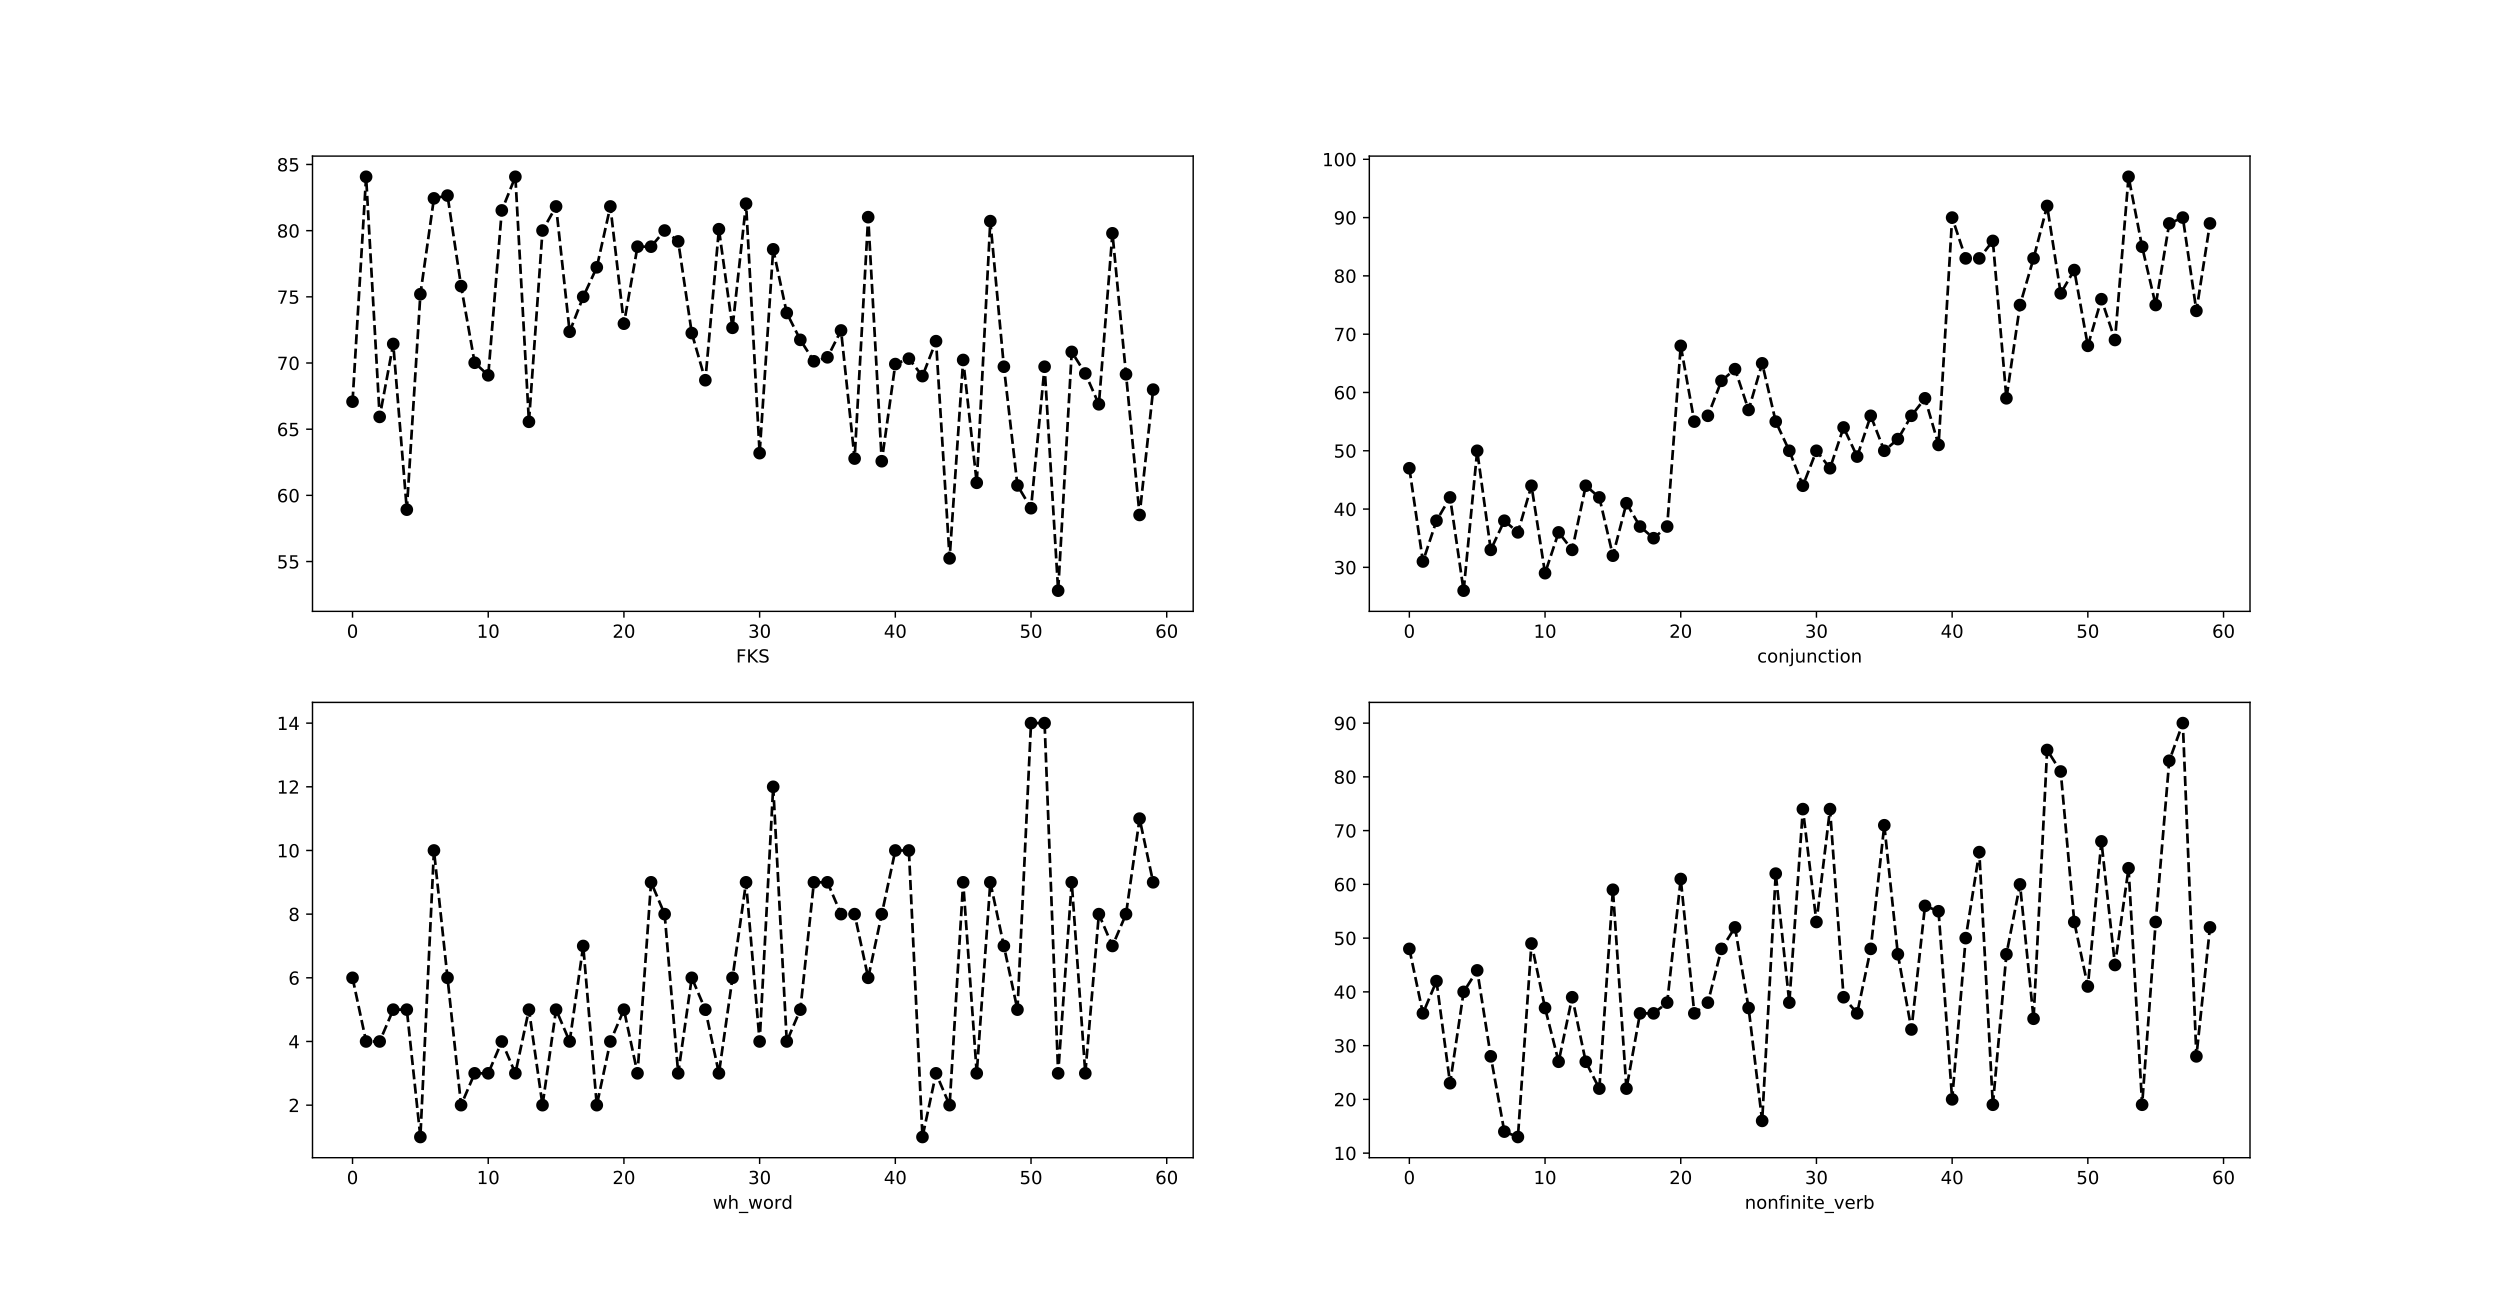 <?xml version="1.0" encoding="utf-8" standalone="no"?>
<!DOCTYPE svg PUBLIC "-//W3C//DTD SVG 1.1//EN"
  "http://www.w3.org/Graphics/SVG/1.1/DTD/svg11.dtd">
<!-- Created with matplotlib (http://matplotlib.org/) -->
<svg height="719.28pt" version="1.1" viewBox="0 0 1382.4 719.28" width="1382.4pt" xmlns="http://www.w3.org/2000/svg" xmlns:xlink="http://www.w3.org/1999/xlink">
 <defs>
  <style type="text/css">
*{stroke-linecap:butt;stroke-linejoin:round;}
  </style>
 </defs>
 <g id="figure_1">
  <g id="patch_1">
   <path d="M 0 719.28 
L 1382.4 719.28 
L 1382.4 0 
L 0 0 
z
" style="fill:#ffffff;"/>
  </g>
  <g id="axes_1">
   <g id="patch_2">
    <path d="M 172.8 338.062 
L 659.782 338.062 
L 659.782 86.314 
L 172.8 86.314 
z
" style="fill:#ffffff;"/>
   </g>
   <g id="matplotlib.axis_1">
    <g id="xtick_1">
     <g id="line2d_1">
      <defs>
       <path d="M 0 0 
L 0 3.5 
" id="me0008d30b4" style="stroke:#000000;stroke-width:0.8;"/>
      </defs>
      <g>
       <use style="stroke:#000000;stroke-width:0.8;" x="194.936" xlink:href="#me0008d30b4" y="338.062"/>
      </g>
     </g>
     <g id="text_1">
      <!-- 0 -->
      <defs>
       <path d="M 31.781 66.406 
Q 24.172 66.406 20.328 58.906 
Q 16.5 51.422 16.5 36.375 
Q 16.5 21.391 20.328 13.891 
Q 24.172 6.391 31.781 6.391 
Q 39.453 6.391 43.281 13.891 
Q 47.125 21.391 47.125 36.375 
Q 47.125 51.422 43.281 58.906 
Q 39.453 66.406 31.781 66.406 
z
M 31.781 74.219 
Q 44.047 74.219 50.516 64.516 
Q 56.984 54.828 56.984 36.375 
Q 56.984 17.969 50.516 8.266 
Q 44.047 -1.422 31.781 -1.422 
Q 19.531 -1.422 13.062 8.266 
Q 6.594 17.969 6.594 36.375 
Q 6.594 54.828 13.062 64.516 
Q 19.531 74.219 31.781 74.219 
z
" id="DejaVuSans-30"/>
      </defs>
      <g transform="translate(191.754 352.66)scale(0.1 -0.1)">
       <use xlink:href="#DejaVuSans-30"/>
      </g>
     </g>
    </g>
    <g id="xtick_2">
     <g id="line2d_2">
      <g>
       <use style="stroke:#000000;stroke-width:0.8;" x="269.971" xlink:href="#me0008d30b4" y="338.062"/>
      </g>
     </g>
     <g id="text_2">
      <!-- 10 -->
      <defs>
       <path d="M 12.406 8.297 
L 28.516 8.297 
L 28.516 63.922 
L 10.984 60.406 
L 10.984 69.391 
L 28.422 72.906 
L 38.281 72.906 
L 38.281 8.297 
L 54.391 8.297 
L 54.391 0 
L 12.406 0 
z
" id="DejaVuSans-31"/>
      </defs>
      <g transform="translate(263.609 352.66)scale(0.1 -0.1)">
       <use xlink:href="#DejaVuSans-31"/>
       <use x="63.623" xlink:href="#DejaVuSans-30"/>
      </g>
     </g>
    </g>
    <g id="xtick_3">
     <g id="line2d_3">
      <g>
       <use style="stroke:#000000;stroke-width:0.8;" x="345.007" xlink:href="#me0008d30b4" y="338.062"/>
      </g>
     </g>
     <g id="text_3">
      <!-- 20 -->
      <defs>
       <path d="M 19.188 8.297 
L 53.609 8.297 
L 53.609 0 
L 7.328 0 
L 7.328 8.297 
Q 12.938 14.109 22.625 23.891 
Q 32.328 33.688 34.812 36.531 
Q 39.547 41.844 41.422 45.531 
Q 43.312 49.219 43.312 52.781 
Q 43.312 58.594 39.234 62.25 
Q 35.156 65.922 28.609 65.922 
Q 23.969 65.922 18.812 64.312 
Q 13.672 62.703 7.812 59.422 
L 7.812 69.391 
Q 13.766 71.781 18.938 73 
Q 24.125 74.219 28.422 74.219 
Q 39.75 74.219 46.484 68.547 
Q 53.219 62.891 53.219 53.422 
Q 53.219 48.922 51.531 44.891 
Q 49.859 40.875 45.406 35.406 
Q 44.188 33.984 37.641 27.219 
Q 31.109 20.453 19.188 8.297 
z
" id="DejaVuSans-32"/>
      </defs>
      <g transform="translate(338.644 352.66)scale(0.1 -0.1)">
       <use xlink:href="#DejaVuSans-32"/>
       <use x="63.623" xlink:href="#DejaVuSans-30"/>
      </g>
     </g>
    </g>
    <g id="xtick_4">
     <g id="line2d_4">
      <g>
       <use style="stroke:#000000;stroke-width:0.8;" x="420.043" xlink:href="#me0008d30b4" y="338.062"/>
      </g>
     </g>
     <g id="text_4">
      <!-- 30 -->
      <defs>
       <path d="M 40.578 39.312 
Q 47.656 37.797 51.625 33 
Q 55.609 28.219 55.609 21.188 
Q 55.609 10.406 48.188 4.484 
Q 40.766 -1.422 27.094 -1.422 
Q 22.516 -1.422 17.656 -0.516 
Q 12.797 0.391 7.625 2.203 
L 7.625 11.719 
Q 11.719 9.328 16.594 8.109 
Q 21.484 6.891 26.812 6.891 
Q 36.078 6.891 40.938 10.547 
Q 45.797 14.203 45.797 21.188 
Q 45.797 27.641 41.281 31.266 
Q 36.766 34.906 28.719 34.906 
L 20.219 34.906 
L 20.219 43.016 
L 29.109 43.016 
Q 36.375 43.016 40.234 45.922 
Q 44.094 48.828 44.094 54.297 
Q 44.094 59.906 40.109 62.906 
Q 36.141 65.922 28.719 65.922 
Q 24.656 65.922 20.016 65.031 
Q 15.375 64.156 9.812 62.312 
L 9.812 71.094 
Q 15.438 72.656 20.344 73.438 
Q 25.25 74.219 29.594 74.219 
Q 40.828 74.219 47.359 69.109 
Q 53.906 64.016 53.906 55.328 
Q 53.906 49.266 50.438 45.094 
Q 46.969 40.922 40.578 39.312 
z
" id="DejaVuSans-33"/>
      </defs>
      <g transform="translate(413.68 352.66)scale(0.1 -0.1)">
       <use xlink:href="#DejaVuSans-33"/>
       <use x="63.623" xlink:href="#DejaVuSans-30"/>
      </g>
     </g>
    </g>
    <g id="xtick_5">
     <g id="line2d_5">
      <g>
       <use style="stroke:#000000;stroke-width:0.8;" x="495.078" xlink:href="#me0008d30b4" y="338.062"/>
      </g>
     </g>
     <g id="text_5">
      <!-- 40 -->
      <defs>
       <path d="M 37.797 64.312 
L 12.891 25.391 
L 37.797 25.391 
z
M 35.203 72.906 
L 47.609 72.906 
L 47.609 25.391 
L 58.016 25.391 
L 58.016 17.188 
L 47.609 17.188 
L 47.609 0 
L 37.797 0 
L 37.797 17.188 
L 4.891 17.188 
L 4.891 26.703 
z
" id="DejaVuSans-34"/>
      </defs>
      <g transform="translate(488.716 352.66)scale(0.1 -0.1)">
       <use xlink:href="#DejaVuSans-34"/>
       <use x="63.623" xlink:href="#DejaVuSans-30"/>
      </g>
     </g>
    </g>
    <g id="xtick_6">
     <g id="line2d_6">
      <g>
       <use style="stroke:#000000;stroke-width:0.8;" x="570.114" xlink:href="#me0008d30b4" y="338.062"/>
      </g>
     </g>
     <g id="text_6">
      <!-- 50 -->
      <defs>
       <path d="M 10.797 72.906 
L 49.516 72.906 
L 49.516 64.594 
L 19.828 64.594 
L 19.828 46.734 
Q 21.969 47.469 24.109 47.828 
Q 26.266 48.188 28.422 48.188 
Q 40.625 48.188 47.75 41.5 
Q 54.891 34.812 54.891 23.391 
Q 54.891 11.625 47.562 5.094 
Q 40.234 -1.422 26.906 -1.422 
Q 22.312 -1.422 17.547 -0.641 
Q 12.797 0.141 7.719 1.703 
L 7.719 11.625 
Q 12.109 9.234 16.797 8.062 
Q 21.484 6.891 26.703 6.891 
Q 35.156 6.891 40.078 11.328 
Q 45.016 15.766 45.016 23.391 
Q 45.016 31 40.078 35.438 
Q 35.156 39.891 26.703 39.891 
Q 22.75 39.891 18.812 39.016 
Q 14.891 38.141 10.797 36.281 
z
" id="DejaVuSans-35"/>
      </defs>
      <g transform="translate(563.752 352.66)scale(0.1 -0.1)">
       <use xlink:href="#DejaVuSans-35"/>
       <use x="63.623" xlink:href="#DejaVuSans-30"/>
      </g>
     </g>
    </g>
    <g id="xtick_7">
     <g id="line2d_7">
      <g>
       <use style="stroke:#000000;stroke-width:0.8;" x="645.15" xlink:href="#me0008d30b4" y="338.062"/>
      </g>
     </g>
     <g id="text_7">
      <!-- 60 -->
      <defs>
       <path d="M 33.016 40.375 
Q 26.375 40.375 22.484 35.828 
Q 18.609 31.297 18.609 23.391 
Q 18.609 15.531 22.484 10.953 
Q 26.375 6.391 33.016 6.391 
Q 39.656 6.391 43.531 10.953 
Q 47.406 15.531 47.406 23.391 
Q 47.406 31.297 43.531 35.828 
Q 39.656 40.375 33.016 40.375 
z
M 52.594 71.297 
L 52.594 62.312 
Q 48.875 64.062 45.094 64.984 
Q 41.312 65.922 37.594 65.922 
Q 27.828 65.922 22.672 59.328 
Q 17.531 52.734 16.797 39.406 
Q 19.672 43.656 24.016 45.922 
Q 28.375 48.188 33.594 48.188 
Q 44.578 48.188 50.953 41.516 
Q 57.328 34.859 57.328 23.391 
Q 57.328 12.156 50.688 5.359 
Q 44.047 -1.422 33.016 -1.422 
Q 20.359 -1.422 13.672 8.266 
Q 6.984 17.969 6.984 36.375 
Q 6.984 53.656 15.188 63.938 
Q 23.391 74.219 37.203 74.219 
Q 40.922 74.219 44.703 73.484 
Q 48.484 72.75 52.594 71.297 
z
" id="DejaVuSans-36"/>
      </defs>
      <g transform="translate(638.787 352.66)scale(0.1 -0.1)">
       <use xlink:href="#DejaVuSans-36"/>
       <use x="63.623" xlink:href="#DejaVuSans-30"/>
      </g>
     </g>
    </g>
    <g id="text_8">
     <!-- FKS -->
     <defs>
      <path d="M 9.812 72.906 
L 51.703 72.906 
L 51.703 64.594 
L 19.672 64.594 
L 19.672 43.109 
L 48.578 43.109 
L 48.578 34.812 
L 19.672 34.812 
L 19.672 0 
L 9.812 0 
z
" id="DejaVuSans-46"/>
      <path d="M 9.812 72.906 
L 19.672 72.906 
L 19.672 42.094 
L 52.391 72.906 
L 65.094 72.906 
L 28.906 38.922 
L 67.672 0 
L 54.688 0 
L 19.672 35.109 
L 19.672 0 
L 9.812 0 
z
" id="DejaVuSans-4b"/>
      <path d="M 53.516 70.516 
L 53.516 60.891 
Q 47.906 63.578 42.922 64.891 
Q 37.938 66.219 33.297 66.219 
Q 25.25 66.219 20.875 63.094 
Q 16.5 59.969 16.5 54.203 
Q 16.5 49.359 19.406 46.891 
Q 22.312 44.438 30.422 42.922 
L 36.375 41.703 
Q 47.406 39.594 52.656 34.297 
Q 57.906 29 57.906 20.125 
Q 57.906 9.516 50.797 4.047 
Q 43.703 -1.422 29.984 -1.422 
Q 24.812 -1.422 18.969 -0.25 
Q 13.141 0.922 6.891 3.219 
L 6.891 13.375 
Q 12.891 10.016 18.656 8.297 
Q 24.422 6.594 29.984 6.594 
Q 38.422 6.594 43.016 9.906 
Q 47.609 13.234 47.609 19.391 
Q 47.609 24.75 44.312 27.781 
Q 41.016 30.812 33.5 32.328 
L 27.484 33.5 
Q 16.453 35.688 11.516 40.375 
Q 6.594 45.062 6.594 53.422 
Q 6.594 63.094 13.406 68.656 
Q 20.219 74.219 32.172 74.219 
Q 37.312 74.219 42.625 73.281 
Q 47.953 72.359 53.516 70.516 
z
" id="DejaVuSans-53"/>
     </defs>
     <g transform="translate(406.962 366.338)scale(0.1 -0.1)">
      <use xlink:href="#DejaVuSans-46"/>
      <use x="57.52" xlink:href="#DejaVuSans-4b"/>
      <use x="123.096" xlink:href="#DejaVuSans-53"/>
     </g>
    </g>
   </g>
   <g id="matplotlib.axis_2">
    <g id="ytick_1">
     <g id="line2d_8">
      <defs>
       <path d="M 0 0 
L -3.5 0 
" id="m70eaefd836" style="stroke:#000000;stroke-width:0.8;"/>
      </defs>
      <g>
       <use style="stroke:#000000;stroke-width:0.8;" x="172.8" xlink:href="#m70eaefd836" y="310.517"/>
      </g>
     </g>
     <g id="text_9">
      <!-- 55 -->
      <g transform="translate(153.075 314.316)scale(0.1 -0.1)">
       <use xlink:href="#DejaVuSans-35"/>
       <use x="63.623" xlink:href="#DejaVuSans-35"/>
      </g>
     </g>
    </g>
    <g id="ytick_2">
     <g id="line2d_9">
      <g>
       <use style="stroke:#000000;stroke-width:0.8;" x="172.8" xlink:href="#m70eaefd836" y="273.922"/>
      </g>
     </g>
     <g id="text_10">
      <!-- 60 -->
      <g transform="translate(153.075 277.722)scale(0.1 -0.1)">
       <use xlink:href="#DejaVuSans-36"/>
       <use x="63.623" xlink:href="#DejaVuSans-30"/>
      </g>
     </g>
    </g>
    <g id="ytick_3">
     <g id="line2d_10">
      <g>
       <use style="stroke:#000000;stroke-width:0.8;" x="172.8" xlink:href="#m70eaefd836" y="237.328"/>
      </g>
     </g>
     <g id="text_11">
      <!-- 65 -->
      <g transform="translate(153.075 241.127)scale(0.1 -0.1)">
       <use xlink:href="#DejaVuSans-36"/>
       <use x="63.623" xlink:href="#DejaVuSans-35"/>
      </g>
     </g>
    </g>
    <g id="ytick_4">
     <g id="line2d_11">
      <g>
       <use style="stroke:#000000;stroke-width:0.8;" x="172.8" xlink:href="#m70eaefd836" y="200.734"/>
      </g>
     </g>
     <g id="text_12">
      <!-- 70 -->
      <defs>
       <path d="M 8.203 72.906 
L 55.078 72.906 
L 55.078 68.703 
L 28.609 0 
L 18.312 0 
L 43.219 64.594 
L 8.203 64.594 
z
" id="DejaVuSans-37"/>
      </defs>
      <g transform="translate(153.075 204.533)scale(0.1 -0.1)">
       <use xlink:href="#DejaVuSans-37"/>
       <use x="63.623" xlink:href="#DejaVuSans-30"/>
      </g>
     </g>
    </g>
    <g id="ytick_5">
     <g id="line2d_12">
      <g>
       <use style="stroke:#000000;stroke-width:0.8;" x="172.8" xlink:href="#m70eaefd836" y="164.139"/>
      </g>
     </g>
     <g id="text_13">
      <!-- 75 -->
      <g transform="translate(153.075 167.938)scale(0.1 -0.1)">
       <use xlink:href="#DejaVuSans-37"/>
       <use x="63.623" xlink:href="#DejaVuSans-35"/>
      </g>
     </g>
    </g>
    <g id="ytick_6">
     <g id="line2d_13">
      <g>
       <use style="stroke:#000000;stroke-width:0.8;" x="172.8" xlink:href="#m70eaefd836" y="127.545"/>
      </g>
     </g>
     <g id="text_14">
      <!-- 80 -->
      <defs>
       <path d="M 31.781 34.625 
Q 24.75 34.625 20.719 30.859 
Q 16.703 27.094 16.703 20.516 
Q 16.703 13.922 20.719 10.156 
Q 24.75 6.391 31.781 6.391 
Q 38.812 6.391 42.859 10.172 
Q 46.922 13.969 46.922 20.516 
Q 46.922 27.094 42.891 30.859 
Q 38.875 34.625 31.781 34.625 
z
M 21.922 38.812 
Q 15.578 40.375 12.031 44.719 
Q 8.5 49.078 8.5 55.328 
Q 8.5 64.062 14.719 69.141 
Q 20.953 74.219 31.781 74.219 
Q 42.672 74.219 48.875 69.141 
Q 55.078 64.062 55.078 55.328 
Q 55.078 49.078 51.531 44.719 
Q 48 40.375 41.703 38.812 
Q 48.828 37.156 52.797 32.312 
Q 56.781 27.484 56.781 20.516 
Q 56.781 9.906 50.312 4.234 
Q 43.844 -1.422 31.781 -1.422 
Q 19.734 -1.422 13.25 4.234 
Q 6.781 9.906 6.781 20.516 
Q 6.781 27.484 10.781 32.312 
Q 14.797 37.156 21.922 38.812 
z
M 18.312 54.391 
Q 18.312 48.734 21.844 45.562 
Q 25.391 42.391 31.781 42.391 
Q 38.141 42.391 41.719 45.562 
Q 45.312 48.734 45.312 54.391 
Q 45.312 60.062 41.719 63.234 
Q 38.141 66.406 31.781 66.406 
Q 25.391 66.406 21.844 63.234 
Q 18.312 60.062 18.312 54.391 
z
" id="DejaVuSans-38"/>
      </defs>
      <g transform="translate(153.075 131.344)scale(0.1 -0.1)">
       <use xlink:href="#DejaVuSans-38"/>
       <use x="63.623" xlink:href="#DejaVuSans-30"/>
      </g>
     </g>
    </g>
    <g id="ytick_7">
     <g id="line2d_14">
      <g>
       <use style="stroke:#000000;stroke-width:0.8;" x="172.8" xlink:href="#m70eaefd836" y="90.95"/>
      </g>
     </g>
     <g id="text_15">
      <!-- 85 -->
      <g transform="translate(153.075 94.749)scale(0.1 -0.1)">
       <use xlink:href="#DejaVuSans-38"/>
       <use x="63.623" xlink:href="#DejaVuSans-35"/>
      </g>
     </g>
    </g>
   </g>
   <g id="line2d_15">
    <path clip-path="url(#p76befff600)" d="M 194.936 222.105 
L 202.439 97.757 
L 209.943 230.521 
L 217.446 190.194 
L 224.95 281.827 
L 232.453 162.675 
L 239.957 109.686 
L 247.461 108.15 
L 254.964 158.211 
L 262.468 200.587 
L 269.971 207.54 
L 277.475 116.347 
L 284.978 97.757 
L 292.482 233.229 
L 299.986 127.471 
L 307.489 114.151 
L 314.993 183.461 
L 322.496 164.139 
L 330 147.818 
L 337.503 114.151 
L 345.007 178.996 
L 352.511 136.4 
L 360.014 136.4 
L 367.518 127.471 
L 375.021 133.473 
L 382.525 184.193 
L 390.028 210.248 
L 397.532 126.74 
L 405.036 181.265 
L 412.539 112.614 
L 420.043 250.575 
L 427.546 137.864 
L 435.05 173.068 
L 442.553 187.925 
L 450.057 199.782 
L 457.561 197.586 
L 465.064 182.729 
L 472.568 253.576 
L 480.071 120.079 
L 487.575 255.04 
L 495.078 201.319 
L 502.582 198.318 
L 510.086 207.979 
L 517.589 188.657 
L 525.093 308.76 
L 532.596 199.05 
L 540.1 266.97 
L 547.603 122.275 
L 555.107 202.783 
L 562.611 268.433 
L 570.114 281.022 
L 577.618 202.783 
L 585.121 326.619 
L 592.625 194.586 
L 600.128 206.515 
L 607.632 223.568 
L 615.136 129.008 
L 622.639 206.955 
L 630.143 284.754 
L 637.646 215.445 
" style="fill:none;stroke:#000000;stroke-dasharray:5.55,2.4;stroke-dashoffset:0;stroke-width:1.5;"/>
    <defs>
     <path d="M 0 3 
C 0.796 3 1.559 2.684 2.121 2.121 
C 2.684 1.559 3 0.796 3 0 
C 3 -0.796 2.684 -1.559 2.121 -2.121 
C 1.559 -2.684 0.796 -3 0 -3 
C -0.796 -3 -1.559 -2.684 -2.121 -2.121 
C -2.684 -1.559 -3 -0.796 -3 0 
C -3 0.796 -2.684 1.559 -2.121 2.121 
C -1.559 2.684 -0.796 3 0 3 
z
" id="md063b804a2" style="stroke:#000000;"/>
    </defs>
    <g clip-path="url(#p76befff600)">
     <use style="stroke:#000000;" x="194.936" xlink:href="#md063b804a2" y="222.105"/>
     <use style="stroke:#000000;" x="202.439" xlink:href="#md063b804a2" y="97.757"/>
     <use style="stroke:#000000;" x="209.943" xlink:href="#md063b804a2" y="230.521"/>
     <use style="stroke:#000000;" x="217.446" xlink:href="#md063b804a2" y="190.194"/>
     <use style="stroke:#000000;" x="224.95" xlink:href="#md063b804a2" y="281.827"/>
     <use style="stroke:#000000;" x="232.453" xlink:href="#md063b804a2" y="162.675"/>
     <use style="stroke:#000000;" x="239.957" xlink:href="#md063b804a2" y="109.686"/>
     <use style="stroke:#000000;" x="247.461" xlink:href="#md063b804a2" y="108.15"/>
     <use style="stroke:#000000;" x="254.964" xlink:href="#md063b804a2" y="158.211"/>
     <use style="stroke:#000000;" x="262.468" xlink:href="#md063b804a2" y="200.587"/>
     <use style="stroke:#000000;" x="269.971" xlink:href="#md063b804a2" y="207.54"/>
     <use style="stroke:#000000;" x="277.475" xlink:href="#md063b804a2" y="116.347"/>
     <use style="stroke:#000000;" x="284.978" xlink:href="#md063b804a2" y="97.757"/>
     <use style="stroke:#000000;" x="292.482" xlink:href="#md063b804a2" y="233.229"/>
     <use style="stroke:#000000;" x="299.986" xlink:href="#md063b804a2" y="127.471"/>
     <use style="stroke:#000000;" x="307.489" xlink:href="#md063b804a2" y="114.151"/>
     <use style="stroke:#000000;" x="314.993" xlink:href="#md063b804a2" y="183.461"/>
     <use style="stroke:#000000;" x="322.496" xlink:href="#md063b804a2" y="164.139"/>
     <use style="stroke:#000000;" x="330" xlink:href="#md063b804a2" y="147.818"/>
     <use style="stroke:#000000;" x="337.503" xlink:href="#md063b804a2" y="114.151"/>
     <use style="stroke:#000000;" x="345.007" xlink:href="#md063b804a2" y="178.996"/>
     <use style="stroke:#000000;" x="352.511" xlink:href="#md063b804a2" y="136.4"/>
     <use style="stroke:#000000;" x="360.014" xlink:href="#md063b804a2" y="136.4"/>
     <use style="stroke:#000000;" x="367.518" xlink:href="#md063b804a2" y="127.471"/>
     <use style="stroke:#000000;" x="375.021" xlink:href="#md063b804a2" y="133.473"/>
     <use style="stroke:#000000;" x="382.525" xlink:href="#md063b804a2" y="184.193"/>
     <use style="stroke:#000000;" x="390.028" xlink:href="#md063b804a2" y="210.248"/>
     <use style="stroke:#000000;" x="397.532" xlink:href="#md063b804a2" y="126.74"/>
     <use style="stroke:#000000;" x="405.036" xlink:href="#md063b804a2" y="181.265"/>
     <use style="stroke:#000000;" x="412.539" xlink:href="#md063b804a2" y="112.614"/>
     <use style="stroke:#000000;" x="420.043" xlink:href="#md063b804a2" y="250.575"/>
     <use style="stroke:#000000;" x="427.546" xlink:href="#md063b804a2" y="137.864"/>
     <use style="stroke:#000000;" x="435.05" xlink:href="#md063b804a2" y="173.068"/>
     <use style="stroke:#000000;" x="442.553" xlink:href="#md063b804a2" y="187.925"/>
     <use style="stroke:#000000;" x="450.057" xlink:href="#md063b804a2" y="199.782"/>
     <use style="stroke:#000000;" x="457.561" xlink:href="#md063b804a2" y="197.586"/>
     <use style="stroke:#000000;" x="465.064" xlink:href="#md063b804a2" y="182.729"/>
     <use style="stroke:#000000;" x="472.568" xlink:href="#md063b804a2" y="253.576"/>
     <use style="stroke:#000000;" x="480.071" xlink:href="#md063b804a2" y="120.079"/>
     <use style="stroke:#000000;" x="487.575" xlink:href="#md063b804a2" y="255.04"/>
     <use style="stroke:#000000;" x="495.078" xlink:href="#md063b804a2" y="201.319"/>
     <use style="stroke:#000000;" x="502.582" xlink:href="#md063b804a2" y="198.318"/>
     <use style="stroke:#000000;" x="510.086" xlink:href="#md063b804a2" y="207.979"/>
     <use style="stroke:#000000;" x="517.589" xlink:href="#md063b804a2" y="188.657"/>
     <use style="stroke:#000000;" x="525.093" xlink:href="#md063b804a2" y="308.76"/>
     <use style="stroke:#000000;" x="532.596" xlink:href="#md063b804a2" y="199.05"/>
     <use style="stroke:#000000;" x="540.1" xlink:href="#md063b804a2" y="266.97"/>
     <use style="stroke:#000000;" x="547.603" xlink:href="#md063b804a2" y="122.275"/>
     <use style="stroke:#000000;" x="555.107" xlink:href="#md063b804a2" y="202.783"/>
     <use style="stroke:#000000;" x="562.611" xlink:href="#md063b804a2" y="268.433"/>
     <use style="stroke:#000000;" x="570.114" xlink:href="#md063b804a2" y="281.022"/>
     <use style="stroke:#000000;" x="577.618" xlink:href="#md063b804a2" y="202.783"/>
     <use style="stroke:#000000;" x="585.121" xlink:href="#md063b804a2" y="326.619"/>
     <use style="stroke:#000000;" x="592.625" xlink:href="#md063b804a2" y="194.586"/>
     <use style="stroke:#000000;" x="600.128" xlink:href="#md063b804a2" y="206.515"/>
     <use style="stroke:#000000;" x="607.632" xlink:href="#md063b804a2" y="223.568"/>
     <use style="stroke:#000000;" x="615.136" xlink:href="#md063b804a2" y="129.008"/>
     <use style="stroke:#000000;" x="622.639" xlink:href="#md063b804a2" y="206.955"/>
     <use style="stroke:#000000;" x="630.143" xlink:href="#md063b804a2" y="284.754"/>
     <use style="stroke:#000000;" x="637.646" xlink:href="#md063b804a2" y="215.445"/>
    </g>
   </g>
   <g id="patch_3">
    <path d="M 172.8 338.062 
L 172.8 86.314 
" style="fill:none;stroke:#000000;stroke-linecap:square;stroke-linejoin:miter;stroke-width:0.8;"/>
   </g>
   <g id="patch_4">
    <path d="M 659.782 338.062 
L 659.782 86.314 
" style="fill:none;stroke:#000000;stroke-linecap:square;stroke-linejoin:miter;stroke-width:0.8;"/>
   </g>
   <g id="patch_5">
    <path d="M 172.8 338.062 
L 659.782 338.062 
" style="fill:none;stroke:#000000;stroke-linecap:square;stroke-linejoin:miter;stroke-width:0.8;"/>
   </g>
   <g id="patch_6">
    <path d="M 172.8 86.314 
L 659.782 86.314 
" style="fill:none;stroke:#000000;stroke-linecap:square;stroke-linejoin:miter;stroke-width:0.8;"/>
   </g>
  </g>
  <g id="axes_2">
   <g id="patch_7">
    <path d="M 757.178 338.062 
L 1244.16 338.062 
L 1244.16 86.314 
L 757.178 86.314 
z
" style="fill:#ffffff;"/>
   </g>
   <g id="matplotlib.axis_3">
    <g id="xtick_8">
     <g id="line2d_16">
      <g>
       <use style="stroke:#000000;stroke-width:0.8;" x="779.314" xlink:href="#me0008d30b4" y="338.062"/>
      </g>
     </g>
     <g id="text_16">
      <!-- 0 -->
      <g transform="translate(776.132 352.66)scale(0.1 -0.1)">
       <use xlink:href="#DejaVuSans-30"/>
      </g>
     </g>
    </g>
    <g id="xtick_9">
     <g id="line2d_17">
      <g>
       <use style="stroke:#000000;stroke-width:0.8;" x="854.349" xlink:href="#me0008d30b4" y="338.062"/>
      </g>
     </g>
     <g id="text_17">
      <!-- 10 -->
      <g transform="translate(847.987 352.66)scale(0.1 -0.1)">
       <use xlink:href="#DejaVuSans-31"/>
       <use x="63.623" xlink:href="#DejaVuSans-30"/>
      </g>
     </g>
    </g>
    <g id="xtick_10">
     <g id="line2d_18">
      <g>
       <use style="stroke:#000000;stroke-width:0.8;" x="929.385" xlink:href="#me0008d30b4" y="338.062"/>
      </g>
     </g>
     <g id="text_18">
      <!-- 20 -->
      <g transform="translate(923.023 352.66)scale(0.1 -0.1)">
       <use xlink:href="#DejaVuSans-32"/>
       <use x="63.623" xlink:href="#DejaVuSans-30"/>
      </g>
     </g>
    </g>
    <g id="xtick_11">
     <g id="line2d_19">
      <g>
       <use style="stroke:#000000;stroke-width:0.8;" x="1004.421" xlink:href="#me0008d30b4" y="338.062"/>
      </g>
     </g>
     <g id="text_19">
      <!-- 30 -->
      <g transform="translate(998.058 352.66)scale(0.1 -0.1)">
       <use xlink:href="#DejaVuSans-33"/>
       <use x="63.623" xlink:href="#DejaVuSans-30"/>
      </g>
     </g>
    </g>
    <g id="xtick_12">
     <g id="line2d_20">
      <g>
       <use style="stroke:#000000;stroke-width:0.8;" x="1079.457" xlink:href="#me0008d30b4" y="338.062"/>
      </g>
     </g>
     <g id="text_20">
      <!-- 40 -->
      <g transform="translate(1073.094 352.66)scale(0.1 -0.1)">
       <use xlink:href="#DejaVuSans-34"/>
       <use x="63.623" xlink:href="#DejaVuSans-30"/>
      </g>
     </g>
    </g>
    <g id="xtick_13">
     <g id="line2d_21">
      <g>
       <use style="stroke:#000000;stroke-width:0.8;" x="1154.492" xlink:href="#me0008d30b4" y="338.062"/>
      </g>
     </g>
     <g id="text_21">
      <!-- 50 -->
      <g transform="translate(1148.13 352.66)scale(0.1 -0.1)">
       <use xlink:href="#DejaVuSans-35"/>
       <use x="63.623" xlink:href="#DejaVuSans-30"/>
      </g>
     </g>
    </g>
    <g id="xtick_14">
     <g id="line2d_22">
      <g>
       <use style="stroke:#000000;stroke-width:0.8;" x="1229.528" xlink:href="#me0008d30b4" y="338.062"/>
      </g>
     </g>
     <g id="text_22">
      <!-- 60 -->
      <g transform="translate(1223.166 352.66)scale(0.1 -0.1)">
       <use xlink:href="#DejaVuSans-36"/>
       <use x="63.623" xlink:href="#DejaVuSans-30"/>
      </g>
     </g>
    </g>
    <g id="text_23">
     <!-- conjunction -->
     <defs>
      <path d="M 48.781 52.594 
L 48.781 44.188 
Q 44.969 46.297 41.141 47.344 
Q 37.312 48.391 33.406 48.391 
Q 24.656 48.391 19.812 42.844 
Q 14.984 37.312 14.984 27.297 
Q 14.984 17.281 19.812 11.734 
Q 24.656 6.203 33.406 6.203 
Q 37.312 6.203 41.141 7.25 
Q 44.969 8.297 48.781 10.406 
L 48.781 2.094 
Q 45.016 0.344 40.984 -0.531 
Q 36.969 -1.422 32.422 -1.422 
Q 20.062 -1.422 12.781 6.344 
Q 5.516 14.109 5.516 27.297 
Q 5.516 40.672 12.859 48.328 
Q 20.219 56 33.016 56 
Q 37.156 56 41.109 55.141 
Q 45.062 54.297 48.781 52.594 
z
" id="DejaVuSans-63"/>
      <path d="M 30.609 48.391 
Q 23.391 48.391 19.188 42.75 
Q 14.984 37.109 14.984 27.297 
Q 14.984 17.484 19.156 11.844 
Q 23.344 6.203 30.609 6.203 
Q 37.797 6.203 41.984 11.859 
Q 46.188 17.531 46.188 27.297 
Q 46.188 37.016 41.984 42.703 
Q 37.797 48.391 30.609 48.391 
z
M 30.609 56 
Q 42.328 56 49.016 48.375 
Q 55.719 40.766 55.719 27.297 
Q 55.719 13.875 49.016 6.219 
Q 42.328 -1.422 30.609 -1.422 
Q 18.844 -1.422 12.172 6.219 
Q 5.516 13.875 5.516 27.297 
Q 5.516 40.766 12.172 48.375 
Q 18.844 56 30.609 56 
z
" id="DejaVuSans-6f"/>
      <path d="M 54.891 33.016 
L 54.891 0 
L 45.906 0 
L 45.906 32.719 
Q 45.906 40.484 42.875 44.328 
Q 39.844 48.188 33.797 48.188 
Q 26.516 48.188 22.312 43.547 
Q 18.109 38.922 18.109 30.906 
L 18.109 0 
L 9.078 0 
L 9.078 54.688 
L 18.109 54.688 
L 18.109 46.188 
Q 21.344 51.125 25.703 53.562 
Q 30.078 56 35.797 56 
Q 45.219 56 50.047 50.172 
Q 54.891 44.344 54.891 33.016 
z
" id="DejaVuSans-6e"/>
      <path d="M 9.422 54.688 
L 18.406 54.688 
L 18.406 -0.984 
Q 18.406 -11.422 14.422 -16.109 
Q 10.453 -20.797 1.609 -20.797 
L -1.812 -20.797 
L -1.812 -13.188 
L 0.594 -13.188 
Q 5.719 -13.188 7.562 -10.812 
Q 9.422 -8.453 9.422 -0.984 
z
M 9.422 75.984 
L 18.406 75.984 
L 18.406 64.594 
L 9.422 64.594 
z
" id="DejaVuSans-6a"/>
      <path d="M 8.5 21.578 
L 8.5 54.688 
L 17.484 54.688 
L 17.484 21.922 
Q 17.484 14.156 20.5 10.266 
Q 23.531 6.391 29.594 6.391 
Q 36.859 6.391 41.078 11.031 
Q 45.312 15.672 45.312 23.688 
L 45.312 54.688 
L 54.297 54.688 
L 54.297 0 
L 45.312 0 
L 45.312 8.406 
Q 42.047 3.422 37.719 1 
Q 33.406 -1.422 27.688 -1.422 
Q 18.266 -1.422 13.375 4.438 
Q 8.5 10.297 8.5 21.578 
z
M 31.109 56 
z
" id="DejaVuSans-75"/>
      <path d="M 18.312 70.219 
L 18.312 54.688 
L 36.812 54.688 
L 36.812 47.703 
L 18.312 47.703 
L 18.312 18.016 
Q 18.312 11.328 20.141 9.422 
Q 21.969 7.516 27.594 7.516 
L 36.812 7.516 
L 36.812 0 
L 27.594 0 
Q 17.188 0 13.234 3.875 
Q 9.281 7.766 9.281 18.016 
L 9.281 47.703 
L 2.688 47.703 
L 2.688 54.688 
L 9.281 54.688 
L 9.281 70.219 
z
" id="DejaVuSans-74"/>
      <path d="M 9.422 54.688 
L 18.406 54.688 
L 18.406 0 
L 9.422 0 
z
M 9.422 75.984 
L 18.406 75.984 
L 18.406 64.594 
L 9.422 64.594 
z
" id="DejaVuSans-69"/>
     </defs>
     <g transform="translate(971.639 366.338)scale(0.1 -0.1)">
      <use xlink:href="#DejaVuSans-63"/>
      <use x="54.98" xlink:href="#DejaVuSans-6f"/>
      <use x="116.162" xlink:href="#DejaVuSans-6e"/>
      <use x="179.541" xlink:href="#DejaVuSans-6a"/>
      <use x="207.324" xlink:href="#DejaVuSans-75"/>
      <use x="270.703" xlink:href="#DejaVuSans-6e"/>
      <use x="334.082" xlink:href="#DejaVuSans-63"/>
      <use x="389.062" xlink:href="#DejaVuSans-74"/>
      <use x="428.271" xlink:href="#DejaVuSans-69"/>
      <use x="456.055" xlink:href="#DejaVuSans-6f"/>
      <use x="517.236" xlink:href="#DejaVuSans-6e"/>
     </g>
    </g>
   </g>
   <g id="matplotlib.axis_4">
    <g id="ytick_8">
     <g id="line2d_23">
      <g>
       <use style="stroke:#000000;stroke-width:0.8;" x="757.178" xlink:href="#m70eaefd836" y="313.725"/>
      </g>
     </g>
     <g id="text_24">
      <!-- 30 -->
      <g transform="translate(737.453 317.524)scale(0.1 -0.1)">
       <use xlink:href="#DejaVuSans-33"/>
       <use x="63.623" xlink:href="#DejaVuSans-30"/>
      </g>
     </g>
    </g>
    <g id="ytick_9">
     <g id="line2d_24">
      <g>
       <use style="stroke:#000000;stroke-width:0.8;" x="757.178" xlink:href="#m70eaefd836" y="281.491"/>
      </g>
     </g>
     <g id="text_25">
      <!-- 40 -->
      <g transform="translate(737.453 285.29)scale(0.1 -0.1)">
       <use xlink:href="#DejaVuSans-34"/>
       <use x="63.623" xlink:href="#DejaVuSans-30"/>
      </g>
     </g>
    </g>
    <g id="ytick_10">
     <g id="line2d_25">
      <g>
       <use style="stroke:#000000;stroke-width:0.8;" x="757.178" xlink:href="#m70eaefd836" y="249.257"/>
      </g>
     </g>
     <g id="text_26">
      <!-- 50 -->
      <g transform="translate(737.453 253.056)scale(0.1 -0.1)">
       <use xlink:href="#DejaVuSans-35"/>
       <use x="63.623" xlink:href="#DejaVuSans-30"/>
      </g>
     </g>
    </g>
    <g id="ytick_11">
     <g id="line2d_26">
      <g>
       <use style="stroke:#000000;stroke-width:0.8;" x="757.178" xlink:href="#m70eaefd836" y="217.023"/>
      </g>
     </g>
     <g id="text_27">
      <!-- 60 -->
      <g transform="translate(737.453 220.822)scale(0.1 -0.1)">
       <use xlink:href="#DejaVuSans-36"/>
       <use x="63.623" xlink:href="#DejaVuSans-30"/>
      </g>
     </g>
    </g>
    <g id="ytick_12">
     <g id="line2d_27">
      <g>
       <use style="stroke:#000000;stroke-width:0.8;" x="757.178" xlink:href="#m70eaefd836" y="184.789"/>
      </g>
     </g>
     <g id="text_28">
      <!-- 70 -->
      <g transform="translate(737.453 188.588)scale(0.1 -0.1)">
       <use xlink:href="#DejaVuSans-37"/>
       <use x="63.623" xlink:href="#DejaVuSans-30"/>
      </g>
     </g>
    </g>
    <g id="ytick_13">
     <g id="line2d_28">
      <g>
       <use style="stroke:#000000;stroke-width:0.8;" x="757.178" xlink:href="#m70eaefd836" y="152.555"/>
      </g>
     </g>
     <g id="text_29">
      <!-- 80 -->
      <g transform="translate(737.453 156.354)scale(0.1 -0.1)">
       <use xlink:href="#DejaVuSans-38"/>
       <use x="63.623" xlink:href="#DejaVuSans-30"/>
      </g>
     </g>
    </g>
    <g id="ytick_14">
     <g id="line2d_29">
      <g>
       <use style="stroke:#000000;stroke-width:0.8;" x="757.178" xlink:href="#m70eaefd836" y="120.321"/>
      </g>
     </g>
     <g id="text_30">
      <!-- 90 -->
      <defs>
       <path d="M 10.984 1.516 
L 10.984 10.5 
Q 14.703 8.734 18.5 7.812 
Q 22.312 6.891 25.984 6.891 
Q 35.75 6.891 40.891 13.453 
Q 46.047 20.016 46.781 33.406 
Q 43.953 29.203 39.594 26.953 
Q 35.25 24.703 29.984 24.703 
Q 19.047 24.703 12.672 31.312 
Q 6.297 37.938 6.297 49.422 
Q 6.297 60.641 12.938 67.422 
Q 19.578 74.219 30.609 74.219 
Q 43.266 74.219 49.922 64.516 
Q 56.594 54.828 56.594 36.375 
Q 56.594 19.141 48.406 8.859 
Q 40.234 -1.422 26.422 -1.422 
Q 22.703 -1.422 18.891 -0.688 
Q 15.094 0.047 10.984 1.516 
z
M 30.609 32.422 
Q 37.25 32.422 41.125 36.953 
Q 45.016 41.5 45.016 49.422 
Q 45.016 57.281 41.125 61.844 
Q 37.25 66.406 30.609 66.406 
Q 23.969 66.406 20.094 61.844 
Q 16.219 57.281 16.219 49.422 
Q 16.219 41.5 20.094 36.953 
Q 23.969 32.422 30.609 32.422 
z
" id="DejaVuSans-39"/>
      </defs>
      <g transform="translate(737.453 124.12)scale(0.1 -0.1)">
       <use xlink:href="#DejaVuSans-39"/>
       <use x="63.623" xlink:href="#DejaVuSans-30"/>
      </g>
     </g>
    </g>
    <g id="ytick_15">
     <g id="line2d_30">
      <g>
       <use style="stroke:#000000;stroke-width:0.8;" x="757.178" xlink:href="#m70eaefd836" y="88.086"/>
      </g>
     </g>
     <g id="text_31">
      <!-- 100 -->
      <g transform="translate(731.091 91.886)scale(0.1 -0.1)">
       <use xlink:href="#DejaVuSans-31"/>
       <use x="63.623" xlink:href="#DejaVuSans-30"/>
       <use x="127.246" xlink:href="#DejaVuSans-30"/>
      </g>
     </g>
    </g>
   </g>
   <g id="line2d_31">
    <path clip-path="url(#pc5419afcc5)" d="M 779.314 258.927 
L 786.817 310.501 
L 794.321 287.938 
L 801.824 275.044 
L 809.328 326.619 
L 816.832 249.257 
L 824.335 304.055 
L 831.839 287.938 
L 839.342 294.384 
L 846.846 268.597 
L 854.349 316.948 
L 861.853 294.384 
L 869.357 304.055 
L 876.86 268.597 
L 884.364 275.044 
L 891.867 307.278 
L 899.371 278.267 
L 906.874 291.161 
L 914.378 297.608 
L 921.882 291.161 
L 929.385 191.235 
L 936.889 233.14 
L 944.392 229.916 
L 951.896 210.576 
L 959.399 204.129 
L 966.903 226.693 
L 974.407 200.906 
L 981.91 233.14 
L 989.414 249.257 
L 996.917 268.597 
L 1004.421 249.257 
L 1011.924 258.927 
L 1019.428 236.363 
L 1026.932 252.48 
L 1034.435 229.916 
L 1041.939 249.257 
L 1049.442 242.81 
L 1056.946 229.916 
L 1064.449 220.246 
L 1071.953 246.033 
L 1079.457 120.321 
L 1086.96 142.884 
L 1094.464 142.884 
L 1101.967 133.214 
L 1109.471 220.246 
L 1116.974 168.672 
L 1124.478 142.884 
L 1131.982 113.874 
L 1139.485 162.225 
L 1146.989 149.331 
L 1154.492 191.235 
L 1161.996 165.448 
L 1169.499 188.012 
L 1177.003 97.757 
L 1184.507 136.438 
L 1192.01 168.672 
L 1199.514 123.544 
L 1207.017 120.321 
L 1214.521 171.895 
L 1222.024 123.544 
" style="fill:none;stroke:#000000;stroke-dasharray:5.55,2.4;stroke-dashoffset:0;stroke-width:1.5;"/>
    <g clip-path="url(#pc5419afcc5)">
     <use style="stroke:#000000;" x="779.314" xlink:href="#md063b804a2" y="258.927"/>
     <use style="stroke:#000000;" x="786.817" xlink:href="#md063b804a2" y="310.501"/>
     <use style="stroke:#000000;" x="794.321" xlink:href="#md063b804a2" y="287.938"/>
     <use style="stroke:#000000;" x="801.824" xlink:href="#md063b804a2" y="275.044"/>
     <use style="stroke:#000000;" x="809.328" xlink:href="#md063b804a2" y="326.619"/>
     <use style="stroke:#000000;" x="816.832" xlink:href="#md063b804a2" y="249.257"/>
     <use style="stroke:#000000;" x="824.335" xlink:href="#md063b804a2" y="304.055"/>
     <use style="stroke:#000000;" x="831.839" xlink:href="#md063b804a2" y="287.938"/>
     <use style="stroke:#000000;" x="839.342" xlink:href="#md063b804a2" y="294.384"/>
     <use style="stroke:#000000;" x="846.846" xlink:href="#md063b804a2" y="268.597"/>
     <use style="stroke:#000000;" x="854.349" xlink:href="#md063b804a2" y="316.948"/>
     <use style="stroke:#000000;" x="861.853" xlink:href="#md063b804a2" y="294.384"/>
     <use style="stroke:#000000;" x="869.357" xlink:href="#md063b804a2" y="304.055"/>
     <use style="stroke:#000000;" x="876.86" xlink:href="#md063b804a2" y="268.597"/>
     <use style="stroke:#000000;" x="884.364" xlink:href="#md063b804a2" y="275.044"/>
     <use style="stroke:#000000;" x="891.867" xlink:href="#md063b804a2" y="307.278"/>
     <use style="stroke:#000000;" x="899.371" xlink:href="#md063b804a2" y="278.267"/>
     <use style="stroke:#000000;" x="906.874" xlink:href="#md063b804a2" y="291.161"/>
     <use style="stroke:#000000;" x="914.378" xlink:href="#md063b804a2" y="297.608"/>
     <use style="stroke:#000000;" x="921.882" xlink:href="#md063b804a2" y="291.161"/>
     <use style="stroke:#000000;" x="929.385" xlink:href="#md063b804a2" y="191.235"/>
     <use style="stroke:#000000;" x="936.889" xlink:href="#md063b804a2" y="233.14"/>
     <use style="stroke:#000000;" x="944.392" xlink:href="#md063b804a2" y="229.916"/>
     <use style="stroke:#000000;" x="951.896" xlink:href="#md063b804a2" y="210.576"/>
     <use style="stroke:#000000;" x="959.399" xlink:href="#md063b804a2" y="204.129"/>
     <use style="stroke:#000000;" x="966.903" xlink:href="#md063b804a2" y="226.693"/>
     <use style="stroke:#000000;" x="974.407" xlink:href="#md063b804a2" y="200.906"/>
     <use style="stroke:#000000;" x="981.91" xlink:href="#md063b804a2" y="233.14"/>
     <use style="stroke:#000000;" x="989.414" xlink:href="#md063b804a2" y="249.257"/>
     <use style="stroke:#000000;" x="996.917" xlink:href="#md063b804a2" y="268.597"/>
     <use style="stroke:#000000;" x="1004.421" xlink:href="#md063b804a2" y="249.257"/>
     <use style="stroke:#000000;" x="1011.924" xlink:href="#md063b804a2" y="258.927"/>
     <use style="stroke:#000000;" x="1019.428" xlink:href="#md063b804a2" y="236.363"/>
     <use style="stroke:#000000;" x="1026.932" xlink:href="#md063b804a2" y="252.48"/>
     <use style="stroke:#000000;" x="1034.435" xlink:href="#md063b804a2" y="229.916"/>
     <use style="stroke:#000000;" x="1041.939" xlink:href="#md063b804a2" y="249.257"/>
     <use style="stroke:#000000;" x="1049.442" xlink:href="#md063b804a2" y="242.81"/>
     <use style="stroke:#000000;" x="1056.946" xlink:href="#md063b804a2" y="229.916"/>
     <use style="stroke:#000000;" x="1064.449" xlink:href="#md063b804a2" y="220.246"/>
     <use style="stroke:#000000;" x="1071.953" xlink:href="#md063b804a2" y="246.033"/>
     <use style="stroke:#000000;" x="1079.457" xlink:href="#md063b804a2" y="120.321"/>
     <use style="stroke:#000000;" x="1086.96" xlink:href="#md063b804a2" y="142.884"/>
     <use style="stroke:#000000;" x="1094.464" xlink:href="#md063b804a2" y="142.884"/>
     <use style="stroke:#000000;" x="1101.967" xlink:href="#md063b804a2" y="133.214"/>
     <use style="stroke:#000000;" x="1109.471" xlink:href="#md063b804a2" y="220.246"/>
     <use style="stroke:#000000;" x="1116.974" xlink:href="#md063b804a2" y="168.672"/>
     <use style="stroke:#000000;" x="1124.478" xlink:href="#md063b804a2" y="142.884"/>
     <use style="stroke:#000000;" x="1131.982" xlink:href="#md063b804a2" y="113.874"/>
     <use style="stroke:#000000;" x="1139.485" xlink:href="#md063b804a2" y="162.225"/>
     <use style="stroke:#000000;" x="1146.989" xlink:href="#md063b804a2" y="149.331"/>
     <use style="stroke:#000000;" x="1154.492" xlink:href="#md063b804a2" y="191.235"/>
     <use style="stroke:#000000;" x="1161.996" xlink:href="#md063b804a2" y="165.448"/>
     <use style="stroke:#000000;" x="1169.499" xlink:href="#md063b804a2" y="188.012"/>
     <use style="stroke:#000000;" x="1177.003" xlink:href="#md063b804a2" y="97.757"/>
     <use style="stroke:#000000;" x="1184.507" xlink:href="#md063b804a2" y="136.438"/>
     <use style="stroke:#000000;" x="1192.01" xlink:href="#md063b804a2" y="168.672"/>
     <use style="stroke:#000000;" x="1199.514" xlink:href="#md063b804a2" y="123.544"/>
     <use style="stroke:#000000;" x="1207.017" xlink:href="#md063b804a2" y="120.321"/>
     <use style="stroke:#000000;" x="1214.521" xlink:href="#md063b804a2" y="171.895"/>
     <use style="stroke:#000000;" x="1222.024" xlink:href="#md063b804a2" y="123.544"/>
    </g>
   </g>
   <g id="patch_8">
    <path d="M 757.178 338.062 
L 757.178 86.314 
" style="fill:none;stroke:#000000;stroke-linecap:square;stroke-linejoin:miter;stroke-width:0.8;"/>
   </g>
   <g id="patch_9">
    <path d="M 1244.16 338.062 
L 1244.16 86.314 
" style="fill:none;stroke:#000000;stroke-linecap:square;stroke-linejoin:miter;stroke-width:0.8;"/>
   </g>
   <g id="patch_10">
    <path d="M 757.178 338.062 
L 1244.16 338.062 
" style="fill:none;stroke:#000000;stroke-linecap:square;stroke-linejoin:miter;stroke-width:0.8;"/>
   </g>
   <g id="patch_11">
    <path d="M 757.178 86.314 
L 1244.16 86.314 
" style="fill:none;stroke:#000000;stroke-linecap:square;stroke-linejoin:miter;stroke-width:0.8;"/>
   </g>
  </g>
  <g id="axes_3">
   <g id="patch_12">
    <path d="M 172.8 640.159 
L 659.782 640.159 
L 659.782 388.411 
L 172.8 388.411 
z
" style="fill:#ffffff;"/>
   </g>
   <g id="matplotlib.axis_5">
    <g id="xtick_15">
     <g id="line2d_32">
      <g>
       <use style="stroke:#000000;stroke-width:0.8;" x="194.936" xlink:href="#me0008d30b4" y="640.159"/>
      </g>
     </g>
     <g id="text_32">
      <!-- 0 -->
      <g transform="translate(191.754 654.758)scale(0.1 -0.1)">
       <use xlink:href="#DejaVuSans-30"/>
      </g>
     </g>
    </g>
    <g id="xtick_16">
     <g id="line2d_33">
      <g>
       <use style="stroke:#000000;stroke-width:0.8;" x="269.971" xlink:href="#me0008d30b4" y="640.159"/>
      </g>
     </g>
     <g id="text_33">
      <!-- 10 -->
      <g transform="translate(263.609 654.758)scale(0.1 -0.1)">
       <use xlink:href="#DejaVuSans-31"/>
       <use x="63.623" xlink:href="#DejaVuSans-30"/>
      </g>
     </g>
    </g>
    <g id="xtick_17">
     <g id="line2d_34">
      <g>
       <use style="stroke:#000000;stroke-width:0.8;" x="345.007" xlink:href="#me0008d30b4" y="640.159"/>
      </g>
     </g>
     <g id="text_34">
      <!-- 20 -->
      <g transform="translate(338.644 654.758)scale(0.1 -0.1)">
       <use xlink:href="#DejaVuSans-32"/>
       <use x="63.623" xlink:href="#DejaVuSans-30"/>
      </g>
     </g>
    </g>
    <g id="xtick_18">
     <g id="line2d_35">
      <g>
       <use style="stroke:#000000;stroke-width:0.8;" x="420.043" xlink:href="#me0008d30b4" y="640.159"/>
      </g>
     </g>
     <g id="text_35">
      <!-- 30 -->
      <g transform="translate(413.68 654.758)scale(0.1 -0.1)">
       <use xlink:href="#DejaVuSans-33"/>
       <use x="63.623" xlink:href="#DejaVuSans-30"/>
      </g>
     </g>
    </g>
    <g id="xtick_19">
     <g id="line2d_36">
      <g>
       <use style="stroke:#000000;stroke-width:0.8;" x="495.078" xlink:href="#me0008d30b4" y="640.159"/>
      </g>
     </g>
     <g id="text_36">
      <!-- 40 -->
      <g transform="translate(488.716 654.758)scale(0.1 -0.1)">
       <use xlink:href="#DejaVuSans-34"/>
       <use x="63.623" xlink:href="#DejaVuSans-30"/>
      </g>
     </g>
    </g>
    <g id="xtick_20">
     <g id="line2d_37">
      <g>
       <use style="stroke:#000000;stroke-width:0.8;" x="570.114" xlink:href="#me0008d30b4" y="640.159"/>
      </g>
     </g>
     <g id="text_37">
      <!-- 50 -->
      <g transform="translate(563.752 654.758)scale(0.1 -0.1)">
       <use xlink:href="#DejaVuSans-35"/>
       <use x="63.623" xlink:href="#DejaVuSans-30"/>
      </g>
     </g>
    </g>
    <g id="xtick_21">
     <g id="line2d_38">
      <g>
       <use style="stroke:#000000;stroke-width:0.8;" x="645.15" xlink:href="#me0008d30b4" y="640.159"/>
      </g>
     </g>
     <g id="text_38">
      <!-- 60 -->
      <g transform="translate(638.787 654.758)scale(0.1 -0.1)">
       <use xlink:href="#DejaVuSans-36"/>
       <use x="63.623" xlink:href="#DejaVuSans-30"/>
      </g>
     </g>
    </g>
    <g id="text_39">
     <!-- wh_word -->
     <defs>
      <path d="M 4.203 54.688 
L 13.188 54.688 
L 24.422 12.016 
L 35.594 54.688 
L 46.188 54.688 
L 57.422 12.016 
L 68.609 54.688 
L 77.594 54.688 
L 63.281 0 
L 52.688 0 
L 40.922 44.828 
L 29.109 0 
L 18.5 0 
z
" id="DejaVuSans-77"/>
      <path d="M 54.891 33.016 
L 54.891 0 
L 45.906 0 
L 45.906 32.719 
Q 45.906 40.484 42.875 44.328 
Q 39.844 48.188 33.797 48.188 
Q 26.516 48.188 22.312 43.547 
Q 18.109 38.922 18.109 30.906 
L 18.109 0 
L 9.078 0 
L 9.078 75.984 
L 18.109 75.984 
L 18.109 46.188 
Q 21.344 51.125 25.703 53.562 
Q 30.078 56 35.797 56 
Q 45.219 56 50.047 50.172 
Q 54.891 44.344 54.891 33.016 
z
" id="DejaVuSans-68"/>
      <path d="M 50.984 -16.609 
L 50.984 -23.578 
L -0.984 -23.578 
L -0.984 -16.609 
z
" id="DejaVuSans-5f"/>
      <path d="M 41.109 46.297 
Q 39.594 47.172 37.812 47.578 
Q 36.031 48 33.891 48 
Q 26.266 48 22.188 43.047 
Q 18.109 38.094 18.109 28.812 
L 18.109 0 
L 9.078 0 
L 9.078 54.688 
L 18.109 54.688 
L 18.109 46.188 
Q 20.953 51.172 25.484 53.578 
Q 30.031 56 36.531 56 
Q 37.453 56 38.578 55.875 
Q 39.703 55.766 41.062 55.516 
z
" id="DejaVuSans-72"/>
      <path d="M 45.406 46.391 
L 45.406 75.984 
L 54.391 75.984 
L 54.391 0 
L 45.406 0 
L 45.406 8.203 
Q 42.578 3.328 38.25 0.953 
Q 33.938 -1.422 27.875 -1.422 
Q 17.969 -1.422 11.734 6.484 
Q 5.516 14.406 5.516 27.297 
Q 5.516 40.188 11.734 48.094 
Q 17.969 56 27.875 56 
Q 33.938 56 38.25 53.625 
Q 42.578 51.266 45.406 46.391 
z
M 14.797 27.297 
Q 14.797 17.391 18.875 11.75 
Q 22.953 6.109 30.078 6.109 
Q 37.203 6.109 41.297 11.75 
Q 45.406 17.391 45.406 27.297 
Q 45.406 37.203 41.297 42.844 
Q 37.203 48.484 30.078 48.484 
Q 22.953 48.484 18.875 42.844 
Q 14.797 37.203 14.797 27.297 
z
" id="DejaVuSans-64"/>
     </defs>
     <g transform="translate(394.156 668.436)scale(0.1 -0.1)">
      <use xlink:href="#DejaVuSans-77"/>
      <use x="81.787" xlink:href="#DejaVuSans-68"/>
      <use x="145.166" xlink:href="#DejaVuSans-5f"/>
      <use x="195.166" xlink:href="#DejaVuSans-77"/>
      <use x="276.953" xlink:href="#DejaVuSans-6f"/>
      <use x="338.135" xlink:href="#DejaVuSans-72"/>
      <use x="379.232" xlink:href="#DejaVuSans-64"/>
     </g>
    </g>
   </g>
   <g id="matplotlib.axis_6">
    <g id="ytick_16">
     <g id="line2d_39">
      <g>
       <use style="stroke:#000000;stroke-width:0.8;" x="172.8" xlink:href="#m70eaefd836" y="611.111"/>
      </g>
     </g>
     <g id="text_40">
      <!-- 2 -->
      <g transform="translate(159.438 614.911)scale(0.1 -0.1)">
       <use xlink:href="#DejaVuSans-32"/>
      </g>
     </g>
    </g>
    <g id="ytick_17">
     <g id="line2d_40">
      <g>
       <use style="stroke:#000000;stroke-width:0.8;" x="172.8" xlink:href="#m70eaefd836" y="575.902"/>
      </g>
     </g>
     <g id="text_41">
      <!-- 4 -->
      <g transform="translate(159.438 579.701)scale(0.1 -0.1)">
       <use xlink:href="#DejaVuSans-34"/>
      </g>
     </g>
    </g>
    <g id="ytick_18">
     <g id="line2d_41">
      <g>
       <use style="stroke:#000000;stroke-width:0.8;" x="172.8" xlink:href="#m70eaefd836" y="540.692"/>
      </g>
     </g>
     <g id="text_42">
      <!-- 6 -->
      <g transform="translate(159.438 544.492)scale(0.1 -0.1)">
       <use xlink:href="#DejaVuSans-36"/>
      </g>
     </g>
    </g>
    <g id="ytick_19">
     <g id="line2d_42">
      <g>
       <use style="stroke:#000000;stroke-width:0.8;" x="172.8" xlink:href="#m70eaefd836" y="505.483"/>
      </g>
     </g>
     <g id="text_43">
      <!-- 8 -->
      <g transform="translate(159.438 509.282)scale(0.1 -0.1)">
       <use xlink:href="#DejaVuSans-38"/>
      </g>
     </g>
    </g>
    <g id="ytick_20">
     <g id="line2d_43">
      <g>
       <use style="stroke:#000000;stroke-width:0.8;" x="172.8" xlink:href="#m70eaefd836" y="470.273"/>
      </g>
     </g>
     <g id="text_44">
      <!-- 10 -->
      <g transform="translate(153.075 474.073)scale(0.1 -0.1)">
       <use xlink:href="#DejaVuSans-31"/>
       <use x="63.623" xlink:href="#DejaVuSans-30"/>
      </g>
     </g>
    </g>
    <g id="ytick_21">
     <g id="line2d_44">
      <g>
       <use style="stroke:#000000;stroke-width:0.8;" x="172.8" xlink:href="#m70eaefd836" y="435.064"/>
      </g>
     </g>
     <g id="text_45">
      <!-- 12 -->
      <g transform="translate(153.075 438.863)scale(0.1 -0.1)">
       <use xlink:href="#DejaVuSans-31"/>
       <use x="63.623" xlink:href="#DejaVuSans-32"/>
      </g>
     </g>
    </g>
    <g id="ytick_22">
     <g id="line2d_45">
      <g>
       <use style="stroke:#000000;stroke-width:0.8;" x="172.8" xlink:href="#m70eaefd836" y="399.854"/>
      </g>
     </g>
     <g id="text_46">
      <!-- 14 -->
      <g transform="translate(153.075 403.654)scale(0.1 -0.1)">
       <use xlink:href="#DejaVuSans-31"/>
       <use x="63.623" xlink:href="#DejaVuSans-34"/>
      </g>
     </g>
    </g>
   </g>
   <g id="line2d_46">
    <path clip-path="url(#pe958a34659)" d="M 194.936 540.692 
L 202.439 575.902 
L 209.943 575.902 
L 217.446 558.297 
L 224.95 558.297 
L 232.453 628.716 
L 239.957 470.273 
L 247.461 540.692 
L 254.964 611.111 
L 262.468 593.507 
L 269.971 593.507 
L 277.475 575.902 
L 284.978 593.507 
L 292.482 558.297 
L 299.986 611.111 
L 307.489 558.297 
L 314.993 575.902 
L 322.496 523.088 
L 330 611.111 
L 337.503 575.902 
L 345.007 558.297 
L 352.511 593.507 
L 360.014 487.878 
L 367.518 505.483 
L 375.021 593.507 
L 382.525 540.692 
L 390.028 558.297 
L 397.532 593.507 
L 405.036 540.692 
L 412.539 487.878 
L 420.043 575.902 
L 427.546 435.064 
L 435.05 575.902 
L 442.553 558.297 
L 450.057 487.878 
L 457.561 487.878 
L 465.064 505.483 
L 472.568 505.483 
L 480.071 540.692 
L 487.575 505.483 
L 495.078 470.273 
L 502.582 470.273 
L 510.086 628.716 
L 517.589 593.507 
L 525.093 611.111 
L 532.596 487.878 
L 540.1 593.507 
L 547.603 487.878 
L 555.107 523.088 
L 562.611 558.297 
L 570.114 399.854 
L 577.618 399.854 
L 585.121 593.507 
L 592.625 487.878 
L 600.128 593.507 
L 607.632 505.483 
L 615.136 523.088 
L 622.639 505.483 
L 630.143 452.669 
L 637.646 487.878 
" style="fill:none;stroke:#000000;stroke-dasharray:5.55,2.4;stroke-dashoffset:0;stroke-width:1.5;"/>
    <g clip-path="url(#pe958a34659)">
     <use style="stroke:#000000;" x="194.936" xlink:href="#md063b804a2" y="540.692"/>
     <use style="stroke:#000000;" x="202.439" xlink:href="#md063b804a2" y="575.902"/>
     <use style="stroke:#000000;" x="209.943" xlink:href="#md063b804a2" y="575.902"/>
     <use style="stroke:#000000;" x="217.446" xlink:href="#md063b804a2" y="558.297"/>
     <use style="stroke:#000000;" x="224.95" xlink:href="#md063b804a2" y="558.297"/>
     <use style="stroke:#000000;" x="232.453" xlink:href="#md063b804a2" y="628.716"/>
     <use style="stroke:#000000;" x="239.957" xlink:href="#md063b804a2" y="470.273"/>
     <use style="stroke:#000000;" x="247.461" xlink:href="#md063b804a2" y="540.692"/>
     <use style="stroke:#000000;" x="254.964" xlink:href="#md063b804a2" y="611.111"/>
     <use style="stroke:#000000;" x="262.468" xlink:href="#md063b804a2" y="593.507"/>
     <use style="stroke:#000000;" x="269.971" xlink:href="#md063b804a2" y="593.507"/>
     <use style="stroke:#000000;" x="277.475" xlink:href="#md063b804a2" y="575.902"/>
     <use style="stroke:#000000;" x="284.978" xlink:href="#md063b804a2" y="593.507"/>
     <use style="stroke:#000000;" x="292.482" xlink:href="#md063b804a2" y="558.297"/>
     <use style="stroke:#000000;" x="299.986" xlink:href="#md063b804a2" y="611.111"/>
     <use style="stroke:#000000;" x="307.489" xlink:href="#md063b804a2" y="558.297"/>
     <use style="stroke:#000000;" x="314.993" xlink:href="#md063b804a2" y="575.902"/>
     <use style="stroke:#000000;" x="322.496" xlink:href="#md063b804a2" y="523.088"/>
     <use style="stroke:#000000;" x="330" xlink:href="#md063b804a2" y="611.111"/>
     <use style="stroke:#000000;" x="337.503" xlink:href="#md063b804a2" y="575.902"/>
     <use style="stroke:#000000;" x="345.007" xlink:href="#md063b804a2" y="558.297"/>
     <use style="stroke:#000000;" x="352.511" xlink:href="#md063b804a2" y="593.507"/>
     <use style="stroke:#000000;" x="360.014" xlink:href="#md063b804a2" y="487.878"/>
     <use style="stroke:#000000;" x="367.518" xlink:href="#md063b804a2" y="505.483"/>
     <use style="stroke:#000000;" x="375.021" xlink:href="#md063b804a2" y="593.507"/>
     <use style="stroke:#000000;" x="382.525" xlink:href="#md063b804a2" y="540.692"/>
     <use style="stroke:#000000;" x="390.028" xlink:href="#md063b804a2" y="558.297"/>
     <use style="stroke:#000000;" x="397.532" xlink:href="#md063b804a2" y="593.507"/>
     <use style="stroke:#000000;" x="405.036" xlink:href="#md063b804a2" y="540.692"/>
     <use style="stroke:#000000;" x="412.539" xlink:href="#md063b804a2" y="487.878"/>
     <use style="stroke:#000000;" x="420.043" xlink:href="#md063b804a2" y="575.902"/>
     <use style="stroke:#000000;" x="427.546" xlink:href="#md063b804a2" y="435.064"/>
     <use style="stroke:#000000;" x="435.05" xlink:href="#md063b804a2" y="575.902"/>
     <use style="stroke:#000000;" x="442.553" xlink:href="#md063b804a2" y="558.297"/>
     <use style="stroke:#000000;" x="450.057" xlink:href="#md063b804a2" y="487.878"/>
     <use style="stroke:#000000;" x="457.561" xlink:href="#md063b804a2" y="487.878"/>
     <use style="stroke:#000000;" x="465.064" xlink:href="#md063b804a2" y="505.483"/>
     <use style="stroke:#000000;" x="472.568" xlink:href="#md063b804a2" y="505.483"/>
     <use style="stroke:#000000;" x="480.071" xlink:href="#md063b804a2" y="540.692"/>
     <use style="stroke:#000000;" x="487.575" xlink:href="#md063b804a2" y="505.483"/>
     <use style="stroke:#000000;" x="495.078" xlink:href="#md063b804a2" y="470.273"/>
     <use style="stroke:#000000;" x="502.582" xlink:href="#md063b804a2" y="470.273"/>
     <use style="stroke:#000000;" x="510.086" xlink:href="#md063b804a2" y="628.716"/>
     <use style="stroke:#000000;" x="517.589" xlink:href="#md063b804a2" y="593.507"/>
     <use style="stroke:#000000;" x="525.093" xlink:href="#md063b804a2" y="611.111"/>
     <use style="stroke:#000000;" x="532.596" xlink:href="#md063b804a2" y="487.878"/>
     <use style="stroke:#000000;" x="540.1" xlink:href="#md063b804a2" y="593.507"/>
     <use style="stroke:#000000;" x="547.603" xlink:href="#md063b804a2" y="487.878"/>
     <use style="stroke:#000000;" x="555.107" xlink:href="#md063b804a2" y="523.088"/>
     <use style="stroke:#000000;" x="562.611" xlink:href="#md063b804a2" y="558.297"/>
     <use style="stroke:#000000;" x="570.114" xlink:href="#md063b804a2" y="399.854"/>
     <use style="stroke:#000000;" x="577.618" xlink:href="#md063b804a2" y="399.854"/>
     <use style="stroke:#000000;" x="585.121" xlink:href="#md063b804a2" y="593.507"/>
     <use style="stroke:#000000;" x="592.625" xlink:href="#md063b804a2" y="487.878"/>
     <use style="stroke:#000000;" x="600.128" xlink:href="#md063b804a2" y="593.507"/>
     <use style="stroke:#000000;" x="607.632" xlink:href="#md063b804a2" y="505.483"/>
     <use style="stroke:#000000;" x="615.136" xlink:href="#md063b804a2" y="523.088"/>
     <use style="stroke:#000000;" x="622.639" xlink:href="#md063b804a2" y="505.483"/>
     <use style="stroke:#000000;" x="630.143" xlink:href="#md063b804a2" y="452.669"/>
     <use style="stroke:#000000;" x="637.646" xlink:href="#md063b804a2" y="487.878"/>
    </g>
   </g>
   <g id="patch_13">
    <path d="M 172.8 640.159 
L 172.8 388.411 
" style="fill:none;stroke:#000000;stroke-linecap:square;stroke-linejoin:miter;stroke-width:0.8;"/>
   </g>
   <g id="patch_14">
    <path d="M 659.782 640.159 
L 659.782 388.411 
" style="fill:none;stroke:#000000;stroke-linecap:square;stroke-linejoin:miter;stroke-width:0.8;"/>
   </g>
   <g id="patch_15">
    <path d="M 172.8 640.159 
L 659.782 640.159 
" style="fill:none;stroke:#000000;stroke-linecap:square;stroke-linejoin:miter;stroke-width:0.8;"/>
   </g>
   <g id="patch_16">
    <path d="M 172.8 388.411 
L 659.782 388.411 
" style="fill:none;stroke:#000000;stroke-linecap:square;stroke-linejoin:miter;stroke-width:0.8;"/>
   </g>
  </g>
  <g id="axes_4">
   <g id="patch_17">
    <path d="M 757.178 640.159 
L 1244.16 640.159 
L 1244.16 388.411 
L 757.178 388.411 
z
" style="fill:#ffffff;"/>
   </g>
   <g id="matplotlib.axis_7">
    <g id="xtick_22">
     <g id="line2d_47">
      <g>
       <use style="stroke:#000000;stroke-width:0.8;" x="779.314" xlink:href="#me0008d30b4" y="640.159"/>
      </g>
     </g>
     <g id="text_47">
      <!-- 0 -->
      <g transform="translate(776.132 654.758)scale(0.1 -0.1)">
       <use xlink:href="#DejaVuSans-30"/>
      </g>
     </g>
    </g>
    <g id="xtick_23">
     <g id="line2d_48">
      <g>
       <use style="stroke:#000000;stroke-width:0.8;" x="854.349" xlink:href="#me0008d30b4" y="640.159"/>
      </g>
     </g>
     <g id="text_48">
      <!-- 10 -->
      <g transform="translate(847.987 654.758)scale(0.1 -0.1)">
       <use xlink:href="#DejaVuSans-31"/>
       <use x="63.623" xlink:href="#DejaVuSans-30"/>
      </g>
     </g>
    </g>
    <g id="xtick_24">
     <g id="line2d_49">
      <g>
       <use style="stroke:#000000;stroke-width:0.8;" x="929.385" xlink:href="#me0008d30b4" y="640.159"/>
      </g>
     </g>
     <g id="text_49">
      <!-- 20 -->
      <g transform="translate(923.023 654.758)scale(0.1 -0.1)">
       <use xlink:href="#DejaVuSans-32"/>
       <use x="63.623" xlink:href="#DejaVuSans-30"/>
      </g>
     </g>
    </g>
    <g id="xtick_25">
     <g id="line2d_50">
      <g>
       <use style="stroke:#000000;stroke-width:0.8;" x="1004.421" xlink:href="#me0008d30b4" y="640.159"/>
      </g>
     </g>
     <g id="text_50">
      <!-- 30 -->
      <g transform="translate(998.058 654.758)scale(0.1 -0.1)">
       <use xlink:href="#DejaVuSans-33"/>
       <use x="63.623" xlink:href="#DejaVuSans-30"/>
      </g>
     </g>
    </g>
    <g id="xtick_26">
     <g id="line2d_51">
      <g>
       <use style="stroke:#000000;stroke-width:0.8;" x="1079.457" xlink:href="#me0008d30b4" y="640.159"/>
      </g>
     </g>
     <g id="text_51">
      <!-- 40 -->
      <g transform="translate(1073.094 654.758)scale(0.1 -0.1)">
       <use xlink:href="#DejaVuSans-34"/>
       <use x="63.623" xlink:href="#DejaVuSans-30"/>
      </g>
     </g>
    </g>
    <g id="xtick_27">
     <g id="line2d_52">
      <g>
       <use style="stroke:#000000;stroke-width:0.8;" x="1154.492" xlink:href="#me0008d30b4" y="640.159"/>
      </g>
     </g>
     <g id="text_52">
      <!-- 50 -->
      <g transform="translate(1148.13 654.758)scale(0.1 -0.1)">
       <use xlink:href="#DejaVuSans-35"/>
       <use x="63.623" xlink:href="#DejaVuSans-30"/>
      </g>
     </g>
    </g>
    <g id="xtick_28">
     <g id="line2d_53">
      <g>
       <use style="stroke:#000000;stroke-width:0.8;" x="1229.528" xlink:href="#me0008d30b4" y="640.159"/>
      </g>
     </g>
     <g id="text_53">
      <!-- 60 -->
      <g transform="translate(1223.166 654.758)scale(0.1 -0.1)">
       <use xlink:href="#DejaVuSans-36"/>
       <use x="63.623" xlink:href="#DejaVuSans-30"/>
      </g>
     </g>
    </g>
    <g id="text_54">
     <!-- nonfinite_verb -->
     <defs>
      <path d="M 37.109 75.984 
L 37.109 68.5 
L 28.516 68.5 
Q 23.688 68.5 21.797 66.547 
Q 19.922 64.594 19.922 59.516 
L 19.922 54.688 
L 34.719 54.688 
L 34.719 47.703 
L 19.922 47.703 
L 19.922 0 
L 10.891 0 
L 10.891 47.703 
L 2.297 47.703 
L 2.297 54.688 
L 10.891 54.688 
L 10.891 58.5 
Q 10.891 67.625 15.141 71.797 
Q 19.391 75.984 28.609 75.984 
z
" id="DejaVuSans-66"/>
      <path d="M 56.203 29.594 
L 56.203 25.203 
L 14.891 25.203 
Q 15.484 15.922 20.484 11.062 
Q 25.484 6.203 34.422 6.203 
Q 39.594 6.203 44.453 7.469 
Q 49.312 8.734 54.109 11.281 
L 54.109 2.781 
Q 49.266 0.734 44.188 -0.344 
Q 39.109 -1.422 33.891 -1.422 
Q 20.797 -1.422 13.156 6.188 
Q 5.516 13.812 5.516 26.812 
Q 5.516 40.234 12.766 48.109 
Q 20.016 56 32.328 56 
Q 43.359 56 49.781 48.891 
Q 56.203 41.797 56.203 29.594 
z
M 47.219 32.234 
Q 47.125 39.594 43.094 43.984 
Q 39.062 48.391 32.422 48.391 
Q 24.906 48.391 20.391 44.141 
Q 15.875 39.891 15.188 32.172 
z
" id="DejaVuSans-65"/>
      <path d="M 2.984 54.688 
L 12.5 54.688 
L 29.594 8.797 
L 46.688 54.688 
L 56.203 54.688 
L 35.688 0 
L 23.484 0 
z
" id="DejaVuSans-76"/>
      <path d="M 48.688 27.297 
Q 48.688 37.203 44.609 42.844 
Q 40.531 48.484 33.406 48.484 
Q 26.266 48.484 22.188 42.844 
Q 18.109 37.203 18.109 27.297 
Q 18.109 17.391 22.188 11.75 
Q 26.266 6.109 33.406 6.109 
Q 40.531 6.109 44.609 11.75 
Q 48.688 17.391 48.688 27.297 
z
M 18.109 46.391 
Q 20.953 51.266 25.266 53.625 
Q 29.594 56 35.594 56 
Q 45.562 56 51.781 48.094 
Q 58.016 40.188 58.016 27.297 
Q 58.016 14.406 51.781 6.484 
Q 45.562 -1.422 35.594 -1.422 
Q 29.594 -1.422 25.266 0.953 
Q 20.953 3.328 18.109 8.203 
L 18.109 0 
L 9.078 0 
L 9.078 75.984 
L 18.109 75.984 
z
" id="DejaVuSans-62"/>
     </defs>
     <g transform="translate(964.763 668.436)scale(0.1 -0.1)">
      <use xlink:href="#DejaVuSans-6e"/>
      <use x="63.379" xlink:href="#DejaVuSans-6f"/>
      <use x="124.561" xlink:href="#DejaVuSans-6e"/>
      <use x="187.939" xlink:href="#DejaVuSans-66"/>
      <use x="223.145" xlink:href="#DejaVuSans-69"/>
      <use x="250.928" xlink:href="#DejaVuSans-6e"/>
      <use x="314.307" xlink:href="#DejaVuSans-69"/>
      <use x="342.09" xlink:href="#DejaVuSans-74"/>
      <use x="381.299" xlink:href="#DejaVuSans-65"/>
      <use x="442.822" xlink:href="#DejaVuSans-5f"/>
      <use x="492.822" xlink:href="#DejaVuSans-76"/>
      <use x="552.002" xlink:href="#DejaVuSans-65"/>
      <use x="613.525" xlink:href="#DejaVuSans-72"/>
      <use x="654.639" xlink:href="#DejaVuSans-62"/>
     </g>
    </g>
   </g>
   <g id="matplotlib.axis_8">
    <g id="ytick_23">
     <g id="line2d_54">
      <g>
       <use style="stroke:#000000;stroke-width:0.8;" x="757.178" xlink:href="#m70eaefd836" y="637.633"/>
      </g>
     </g>
     <g id="text_55">
      <!-- 10 -->
      <g transform="translate(737.453 641.432)scale(0.1 -0.1)">
       <use xlink:href="#DejaVuSans-31"/>
       <use x="63.623" xlink:href="#DejaVuSans-30"/>
      </g>
     </g>
    </g>
    <g id="ytick_24">
     <g id="line2d_55">
      <g>
       <use style="stroke:#000000;stroke-width:0.8;" x="757.178" xlink:href="#m70eaefd836" y="607.91"/>
      </g>
     </g>
     <g id="text_56">
      <!-- 20 -->
      <g transform="translate(737.453 611.71)scale(0.1 -0.1)">
       <use xlink:href="#DejaVuSans-32"/>
       <use x="63.623" xlink:href="#DejaVuSans-30"/>
      </g>
     </g>
    </g>
    <g id="ytick_25">
     <g id="line2d_56">
      <g>
       <use style="stroke:#000000;stroke-width:0.8;" x="757.178" xlink:href="#m70eaefd836" y="578.188"/>
      </g>
     </g>
     <g id="text_57">
      <!-- 30 -->
      <g transform="translate(737.453 581.987)scale(0.1 -0.1)">
       <use xlink:href="#DejaVuSans-33"/>
       <use x="63.623" xlink:href="#DejaVuSans-30"/>
      </g>
     </g>
    </g>
    <g id="ytick_26">
     <g id="line2d_57">
      <g>
       <use style="stroke:#000000;stroke-width:0.8;" x="757.178" xlink:href="#m70eaefd836" y="548.466"/>
      </g>
     </g>
     <g id="text_58">
      <!-- 40 -->
      <g transform="translate(737.453 552.265)scale(0.1 -0.1)">
       <use xlink:href="#DejaVuSans-34"/>
       <use x="63.623" xlink:href="#DejaVuSans-30"/>
      </g>
     </g>
    </g>
    <g id="ytick_27">
     <g id="line2d_58">
      <g>
       <use style="stroke:#000000;stroke-width:0.8;" x="757.178" xlink:href="#m70eaefd836" y="518.744"/>
      </g>
     </g>
     <g id="text_59">
      <!-- 50 -->
      <g transform="translate(737.453 522.543)scale(0.1 -0.1)">
       <use xlink:href="#DejaVuSans-35"/>
       <use x="63.623" xlink:href="#DejaVuSans-30"/>
      </g>
     </g>
    </g>
    <g id="ytick_28">
     <g id="line2d_59">
      <g>
       <use style="stroke:#000000;stroke-width:0.8;" x="757.178" xlink:href="#m70eaefd836" y="489.021"/>
      </g>
     </g>
     <g id="text_60">
      <!-- 60 -->
      <g transform="translate(737.453 492.82)scale(0.1 -0.1)">
       <use xlink:href="#DejaVuSans-36"/>
       <use x="63.623" xlink:href="#DejaVuSans-30"/>
      </g>
     </g>
    </g>
    <g id="ytick_29">
     <g id="line2d_60">
      <g>
       <use style="stroke:#000000;stroke-width:0.8;" x="757.178" xlink:href="#m70eaefd836" y="459.299"/>
      </g>
     </g>
     <g id="text_61">
      <!-- 70 -->
      <g transform="translate(737.453 463.098)scale(0.1 -0.1)">
       <use xlink:href="#DejaVuSans-37"/>
       <use x="63.623" xlink:href="#DejaVuSans-30"/>
      </g>
     </g>
    </g>
    <g id="ytick_30">
     <g id="line2d_61">
      <g>
       <use style="stroke:#000000;stroke-width:0.8;" x="757.178" xlink:href="#m70eaefd836" y="429.577"/>
      </g>
     </g>
     <g id="text_62">
      <!-- 80 -->
      <g transform="translate(737.453 433.376)scale(0.1 -0.1)">
       <use xlink:href="#DejaVuSans-38"/>
       <use x="63.623" xlink:href="#DejaVuSans-30"/>
      </g>
     </g>
    </g>
    <g id="ytick_31">
     <g id="line2d_62">
      <g>
       <use style="stroke:#000000;stroke-width:0.8;" x="757.178" xlink:href="#m70eaefd836" y="399.854"/>
      </g>
     </g>
     <g id="text_63">
      <!-- 90 -->
      <g transform="translate(737.453 403.654)scale(0.1 -0.1)">
       <use xlink:href="#DejaVuSans-39"/>
       <use x="63.623" xlink:href="#DejaVuSans-30"/>
      </g>
     </g>
    </g>
   </g>
   <g id="line2d_63">
    <path clip-path="url(#p717044f8d0)" d="M 779.314 524.688 
L 786.817 560.355 
L 794.321 542.521 
L 801.824 598.994 
L 809.328 548.466 
L 816.832 536.577 
L 824.335 584.133 
L 831.839 625.744 
L 839.342 628.716 
L 846.846 521.716 
L 854.349 557.383 
L 861.853 587.105 
L 869.357 551.438 
L 876.86 587.105 
L 884.364 601.966 
L 891.867 491.993 
L 899.371 601.966 
L 906.874 560.355 
L 914.378 560.355 
L 921.882 554.41 
L 929.385 486.049 
L 936.889 560.355 
L 944.392 554.41 
L 951.896 524.688 
L 959.399 512.799 
L 966.903 557.383 
L 974.407 619.799 
L 981.91 483.077 
L 989.414 554.41 
L 996.917 447.41 
L 1004.421 509.827 
L 1011.924 447.41 
L 1019.428 551.438 
L 1026.932 560.355 
L 1034.435 524.688 
L 1041.939 456.327 
L 1049.442 527.66 
L 1056.946 569.271 
L 1064.449 500.91 
L 1071.953 503.882 
L 1079.457 607.91 
L 1086.96 518.744 
L 1094.464 471.188 
L 1101.967 610.883 
L 1109.471 527.66 
L 1116.974 489.021 
L 1124.478 563.327 
L 1131.982 414.715 
L 1139.485 426.604 
L 1146.989 509.827 
L 1154.492 545.494 
L 1161.996 465.243 
L 1169.499 533.605 
L 1177.003 480.105 
L 1184.507 610.883 
L 1192.01 509.827 
L 1199.514 420.66 
L 1207.017 399.854 
L 1214.521 584.133 
L 1222.024 512.799 
" style="fill:none;stroke:#000000;stroke-dasharray:5.55,2.4;stroke-dashoffset:0;stroke-width:1.5;"/>
    <g clip-path="url(#p717044f8d0)">
     <use style="stroke:#000000;" x="779.314" xlink:href="#md063b804a2" y="524.688"/>
     <use style="stroke:#000000;" x="786.817" xlink:href="#md063b804a2" y="560.355"/>
     <use style="stroke:#000000;" x="794.321" xlink:href="#md063b804a2" y="542.521"/>
     <use style="stroke:#000000;" x="801.824" xlink:href="#md063b804a2" y="598.994"/>
     <use style="stroke:#000000;" x="809.328" xlink:href="#md063b804a2" y="548.466"/>
     <use style="stroke:#000000;" x="816.832" xlink:href="#md063b804a2" y="536.577"/>
     <use style="stroke:#000000;" x="824.335" xlink:href="#md063b804a2" y="584.133"/>
     <use style="stroke:#000000;" x="831.839" xlink:href="#md063b804a2" y="625.744"/>
     <use style="stroke:#000000;" x="839.342" xlink:href="#md063b804a2" y="628.716"/>
     <use style="stroke:#000000;" x="846.846" xlink:href="#md063b804a2" y="521.716"/>
     <use style="stroke:#000000;" x="854.349" xlink:href="#md063b804a2" y="557.383"/>
     <use style="stroke:#000000;" x="861.853" xlink:href="#md063b804a2" y="587.105"/>
     <use style="stroke:#000000;" x="869.357" xlink:href="#md063b804a2" y="551.438"/>
     <use style="stroke:#000000;" x="876.86" xlink:href="#md063b804a2" y="587.105"/>
     <use style="stroke:#000000;" x="884.364" xlink:href="#md063b804a2" y="601.966"/>
     <use style="stroke:#000000;" x="891.867" xlink:href="#md063b804a2" y="491.993"/>
     <use style="stroke:#000000;" x="899.371" xlink:href="#md063b804a2" y="601.966"/>
     <use style="stroke:#000000;" x="906.874" xlink:href="#md063b804a2" y="560.355"/>
     <use style="stroke:#000000;" x="914.378" xlink:href="#md063b804a2" y="560.355"/>
     <use style="stroke:#000000;" x="921.882" xlink:href="#md063b804a2" y="554.41"/>
     <use style="stroke:#000000;" x="929.385" xlink:href="#md063b804a2" y="486.049"/>
     <use style="stroke:#000000;" x="936.889" xlink:href="#md063b804a2" y="560.355"/>
     <use style="stroke:#000000;" x="944.392" xlink:href="#md063b804a2" y="554.41"/>
     <use style="stroke:#000000;" x="951.896" xlink:href="#md063b804a2" y="524.688"/>
     <use style="stroke:#000000;" x="959.399" xlink:href="#md063b804a2" y="512.799"/>
     <use style="stroke:#000000;" x="966.903" xlink:href="#md063b804a2" y="557.383"/>
     <use style="stroke:#000000;" x="974.407" xlink:href="#md063b804a2" y="619.799"/>
     <use style="stroke:#000000;" x="981.91" xlink:href="#md063b804a2" y="483.077"/>
     <use style="stroke:#000000;" x="989.414" xlink:href="#md063b804a2" y="554.41"/>
     <use style="stroke:#000000;" x="996.917" xlink:href="#md063b804a2" y="447.41"/>
     <use style="stroke:#000000;" x="1004.421" xlink:href="#md063b804a2" y="509.827"/>
     <use style="stroke:#000000;" x="1011.924" xlink:href="#md063b804a2" y="447.41"/>
     <use style="stroke:#000000;" x="1019.428" xlink:href="#md063b804a2" y="551.438"/>
     <use style="stroke:#000000;" x="1026.932" xlink:href="#md063b804a2" y="560.355"/>
     <use style="stroke:#000000;" x="1034.435" xlink:href="#md063b804a2" y="524.688"/>
     <use style="stroke:#000000;" x="1041.939" xlink:href="#md063b804a2" y="456.327"/>
     <use style="stroke:#000000;" x="1049.442" xlink:href="#md063b804a2" y="527.66"/>
     <use style="stroke:#000000;" x="1056.946" xlink:href="#md063b804a2" y="569.271"/>
     <use style="stroke:#000000;" x="1064.449" xlink:href="#md063b804a2" y="500.91"/>
     <use style="stroke:#000000;" x="1071.953" xlink:href="#md063b804a2" y="503.882"/>
     <use style="stroke:#000000;" x="1079.457" xlink:href="#md063b804a2" y="607.91"/>
     <use style="stroke:#000000;" x="1086.96" xlink:href="#md063b804a2" y="518.744"/>
     <use style="stroke:#000000;" x="1094.464" xlink:href="#md063b804a2" y="471.188"/>
     <use style="stroke:#000000;" x="1101.967" xlink:href="#md063b804a2" y="610.883"/>
     <use style="stroke:#000000;" x="1109.471" xlink:href="#md063b804a2" y="527.66"/>
     <use style="stroke:#000000;" x="1116.974" xlink:href="#md063b804a2" y="489.021"/>
     <use style="stroke:#000000;" x="1124.478" xlink:href="#md063b804a2" y="563.327"/>
     <use style="stroke:#000000;" x="1131.982" xlink:href="#md063b804a2" y="414.715"/>
     <use style="stroke:#000000;" x="1139.485" xlink:href="#md063b804a2" y="426.604"/>
     <use style="stroke:#000000;" x="1146.989" xlink:href="#md063b804a2" y="509.827"/>
     <use style="stroke:#000000;" x="1154.492" xlink:href="#md063b804a2" y="545.494"/>
     <use style="stroke:#000000;" x="1161.996" xlink:href="#md063b804a2" y="465.243"/>
     <use style="stroke:#000000;" x="1169.499" xlink:href="#md063b804a2" y="533.605"/>
     <use style="stroke:#000000;" x="1177.003" xlink:href="#md063b804a2" y="480.105"/>
     <use style="stroke:#000000;" x="1184.507" xlink:href="#md063b804a2" y="610.883"/>
     <use style="stroke:#000000;" x="1192.01" xlink:href="#md063b804a2" y="509.827"/>
     <use style="stroke:#000000;" x="1199.514" xlink:href="#md063b804a2" y="420.66"/>
     <use style="stroke:#000000;" x="1207.017" xlink:href="#md063b804a2" y="399.854"/>
     <use style="stroke:#000000;" x="1214.521" xlink:href="#md063b804a2" y="584.133"/>
     <use style="stroke:#000000;" x="1222.024" xlink:href="#md063b804a2" y="512.799"/>
    </g>
   </g>
   <g id="patch_18">
    <path d="M 757.178 640.159 
L 757.178 388.411 
" style="fill:none;stroke:#000000;stroke-linecap:square;stroke-linejoin:miter;stroke-width:0.8;"/>
   </g>
   <g id="patch_19">
    <path d="M 1244.16 640.159 
L 1244.16 388.411 
" style="fill:none;stroke:#000000;stroke-linecap:square;stroke-linejoin:miter;stroke-width:0.8;"/>
   </g>
   <g id="patch_20">
    <path d="M 757.178 640.159 
L 1244.16 640.159 
" style="fill:none;stroke:#000000;stroke-linecap:square;stroke-linejoin:miter;stroke-width:0.8;"/>
   </g>
   <g id="patch_21">
    <path d="M 757.178 388.411 
L 1244.16 388.411 
" style="fill:none;stroke:#000000;stroke-linecap:square;stroke-linejoin:miter;stroke-width:0.8;"/>
   </g>
  </g>
 </g>
 <defs>
  <clipPath id="p76befff600">
   <rect height="251.748" width="486.982" x="172.8" y="86.314"/>
  </clipPath>
  <clipPath id="pc5419afcc5">
   <rect height="251.748" width="486.982" x="757.178" y="86.314"/>
  </clipPath>
  <clipPath id="pe958a34659">
   <rect height="251.748" width="486.982" x="172.8" y="388.411"/>
  </clipPath>
  <clipPath id="p717044f8d0">
   <rect height="251.748" width="486.982" x="757.178" y="388.411"/>
  </clipPath>
 </defs>
</svg>
